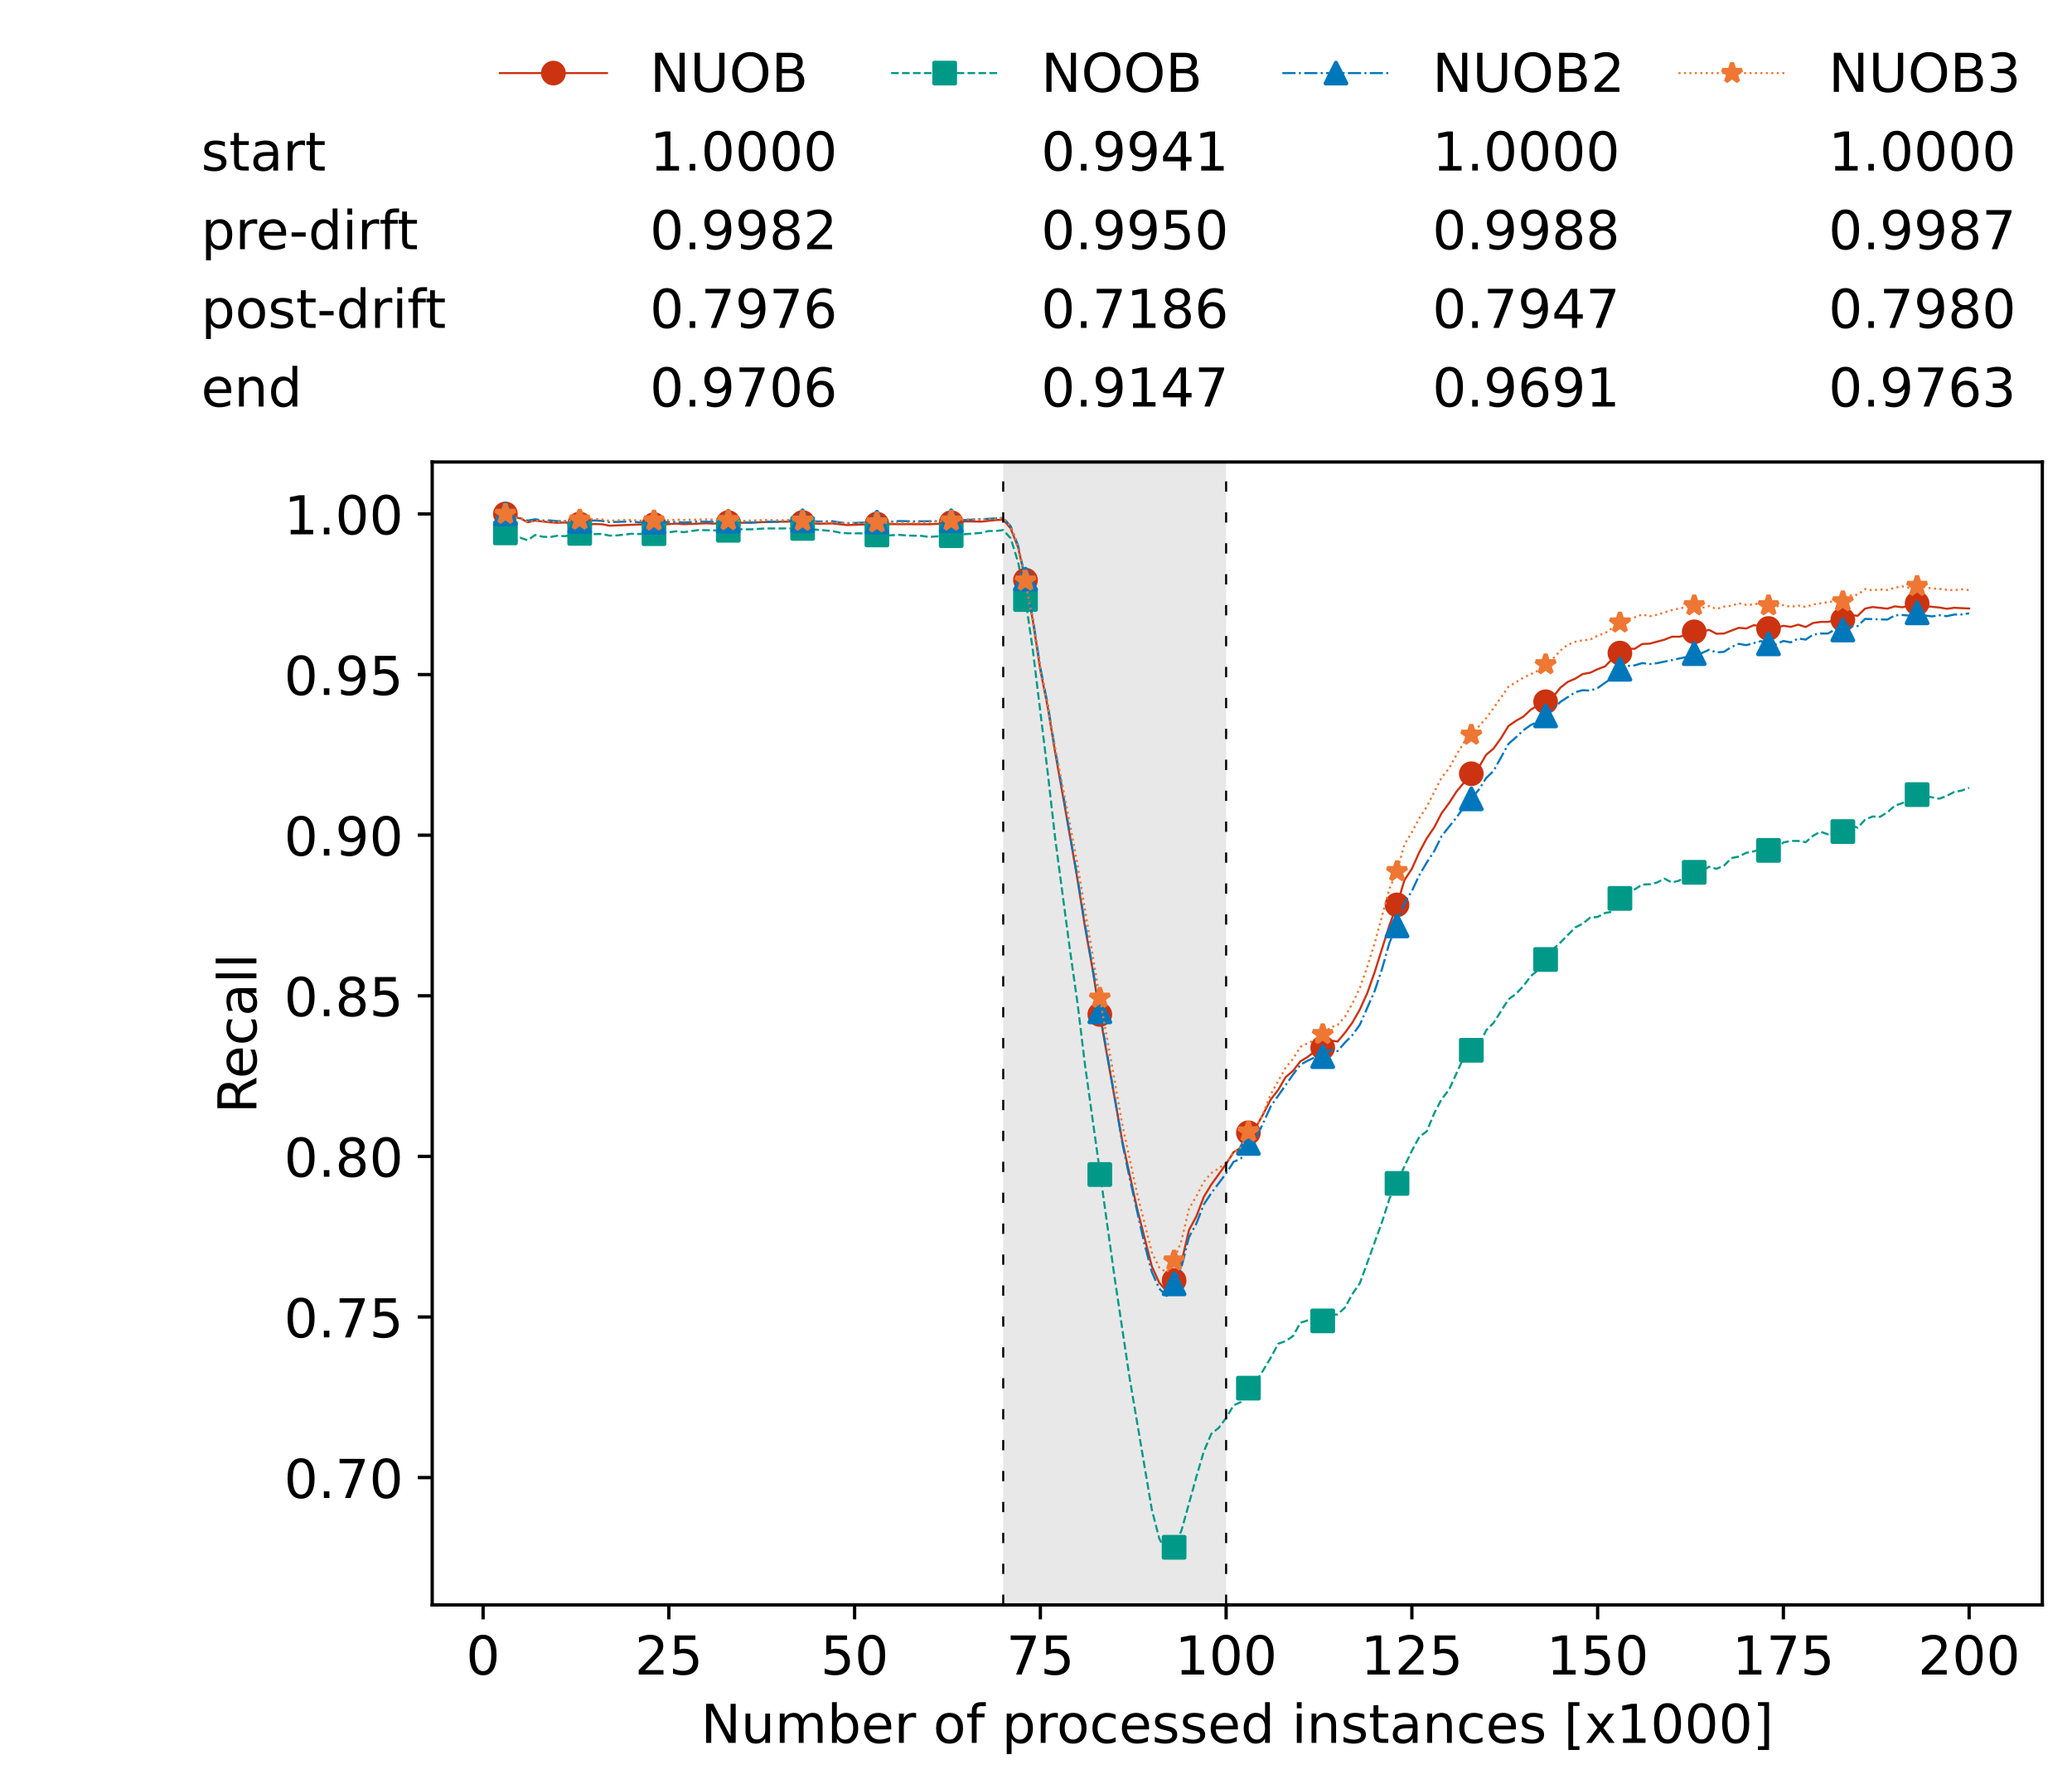 <?xml version="1.0" encoding="utf-8" standalone="no"?>
<!DOCTYPE svg PUBLIC "-//W3C//DTD SVG 1.1//EN"
  "http://www.w3.org/Graphics/SVG/1.1/DTD/svg11.dtd">
<!-- Created with matplotlib (https://matplotlib.org/) -->
<svg height="432.615pt" version="1.1" viewBox="0 0 502.65 432.615" width="502.65pt" xmlns="http://www.w3.org/2000/svg" xmlns:xlink="http://www.w3.org/1999/xlink">
 <defs>
  <style type="text/css">*{stroke-linecap:butt;stroke-linejoin:round;}</style>
 </defs>
 <g id="figure_1">
  <g id="patch_1">
   <path d="M 0 432.615 
L 502.65 432.615 
L 502.65 0 
L 0 0 
z
" style="fill:#ffffff;"/>
  </g>
  <g id="axes_1">
   <g id="patch_2">
    <path d="M 104.85 389.252 
L 495.45 389.252 
L 495.45 112.052 
L 104.85 112.052 
z
" style="fill:#ffffff;"/>
   </g>
   <g id="patch_3">
    <path clip-path="url(#pfcbf415e6b)" d="M 297.446 389.252 
L 297.446 112.052 
L 243.372 112.052 
L 243.372 389.252 
z
" style="fill:#d3d3d3;opacity:0.5;"/>
   </g>
   <g id="matplotlib.axis_1">
    <g id="xtick_1">
     <g id="line2d_1">
      <defs>
       <path d="M 0 0 
L 0 3.5 
" id="m10f2a2e8b4" style="stroke:#000000;stroke-width:0.8;"/>
      </defs>
      <g>
       <use style="stroke:#000000;stroke-width:0.8;" x="117.197" xlink:href="#m10f2a2e8b4" y="389.252"/>
      </g>
     </g>
     <g id="text_1">
      <!-- 0 -->
      <g transform="translate(113.061 406.13)scale(0.13 -0.13)">
       <defs>
        <path d="M 31.781 66.406 
Q 24.172 66.406 20.328 58.906 
Q 16.5 51.422 16.5 36.375 
Q 16.5 21.391 20.328 13.891 
Q 24.172 6.391 31.781 6.391 
Q 39.453 6.391 43.281 13.891 
Q 47.125 21.391 47.125 36.375 
Q 47.125 51.422 43.281 58.906 
Q 39.453 66.406 31.781 66.406 
z
M 31.781 74.219 
Q 44.047 74.219 50.516 64.516 
Q 56.984 54.828 56.984 36.375 
Q 56.984 17.969 50.516 8.266 
Q 44.047 -1.422 31.781 -1.422 
Q 19.531 -1.422 13.062 8.266 
Q 6.594 17.969 6.594 36.375 
Q 6.594 54.828 13.062 64.516 
Q 19.531 74.219 31.781 74.219 
z
" id="DejaVuSans-48"/>
       </defs>
       <use xlink:href="#DejaVuSans-48"/>
      </g>
     </g>
    </g>
    <g id="xtick_2">
     <g id="line2d_2">
      <g>
       <use style="stroke:#000000;stroke-width:0.8;" x="162.259" xlink:href="#m10f2a2e8b4" y="389.252"/>
      </g>
     </g>
     <g id="text_2">
      <!-- 25 -->
      <g transform="translate(153.988 406.13)scale(0.13 -0.13)">
       <defs>
        <path d="M 19.188 8.297 
L 53.609 8.297 
L 53.609 0 
L 7.328 0 
L 7.328 8.297 
Q 12.938 14.109 22.625 23.891 
Q 32.328 33.688 34.812 36.531 
Q 39.547 41.844 41.422 45.531 
Q 43.312 49.219 43.312 52.781 
Q 43.312 58.594 39.234 62.25 
Q 35.156 65.922 28.609 65.922 
Q 23.969 65.922 18.812 64.312 
Q 13.672 62.703 7.812 59.422 
L 7.812 69.391 
Q 13.766 71.781 18.938 73 
Q 24.125 74.219 28.422 74.219 
Q 39.75 74.219 46.484 68.547 
Q 53.219 62.891 53.219 53.422 
Q 53.219 48.922 51.531 44.891 
Q 49.859 40.875 45.406 35.406 
Q 44.188 33.984 37.641 27.219 
Q 31.109 20.453 19.188 8.297 
z
" id="DejaVuSans-50"/>
        <path d="M 10.797 72.906 
L 49.516 72.906 
L 49.516 64.594 
L 19.828 64.594 
L 19.828 46.734 
Q 21.969 47.469 24.109 47.828 
Q 26.266 48.188 28.422 48.188 
Q 40.625 48.188 47.75 41.5 
Q 54.891 34.812 54.891 23.391 
Q 54.891 11.625 47.562 5.094 
Q 40.234 -1.422 26.906 -1.422 
Q 22.312 -1.422 17.547 -0.641 
Q 12.797 0.141 7.719 1.703 
L 7.719 11.625 
Q 12.109 9.234 16.797 8.062 
Q 21.484 6.891 26.703 6.891 
Q 35.156 6.891 40.078 11.328 
Q 45.016 15.766 45.016 23.391 
Q 45.016 31 40.078 35.438 
Q 35.156 39.891 26.703 39.891 
Q 22.75 39.891 18.812 39.016 
Q 14.891 38.141 10.797 36.281 
z
" id="DejaVuSans-53"/>
       </defs>
       <use xlink:href="#DejaVuSans-50"/>
       <use x="63.623" xlink:href="#DejaVuSans-53"/>
      </g>
     </g>
    </g>
    <g id="xtick_3">
     <g id="line2d_3">
      <g>
       <use style="stroke:#000000;stroke-width:0.8;" x="207.322" xlink:href="#m10f2a2e8b4" y="389.252"/>
      </g>
     </g>
     <g id="text_3">
      <!-- 50 -->
      <g transform="translate(199.05 406.13)scale(0.13 -0.13)">
       <use xlink:href="#DejaVuSans-53"/>
       <use x="63.623" xlink:href="#DejaVuSans-48"/>
      </g>
     </g>
    </g>
    <g id="xtick_4">
     <g id="line2d_4">
      <g>
       <use style="stroke:#000000;stroke-width:0.8;" x="252.384" xlink:href="#m10f2a2e8b4" y="389.252"/>
      </g>
     </g>
     <g id="text_4">
      <!-- 75 -->
      <g transform="translate(244.113 406.13)scale(0.13 -0.13)">
       <defs>
        <path d="M 8.203 72.906 
L 55.078 72.906 
L 55.078 68.703 
L 28.609 0 
L 18.312 0 
L 43.219 64.594 
L 8.203 64.594 
z
" id="DejaVuSans-55"/>
       </defs>
       <use xlink:href="#DejaVuSans-55"/>
       <use x="63.623" xlink:href="#DejaVuSans-53"/>
      </g>
     </g>
    </g>
    <g id="xtick_5">
     <g id="line2d_5">
      <g>
       <use style="stroke:#000000;stroke-width:0.8;" x="297.446" xlink:href="#m10f2a2e8b4" y="389.252"/>
      </g>
     </g>
     <g id="text_5">
      <!-- 100 -->
      <g transform="translate(285.039 406.13)scale(0.13 -0.13)">
       <defs>
        <path d="M 12.406 8.297 
L 28.516 8.297 
L 28.516 63.922 
L 10.984 60.406 
L 10.984 69.391 
L 28.422 72.906 
L 38.281 72.906 
L 38.281 8.297 
L 54.391 8.297 
L 54.391 0 
L 12.406 0 
z
" id="DejaVuSans-49"/>
       </defs>
       <use xlink:href="#DejaVuSans-49"/>
       <use x="63.623" xlink:href="#DejaVuSans-48"/>
       <use x="127.246" xlink:href="#DejaVuSans-48"/>
      </g>
     </g>
    </g>
    <g id="xtick_6">
     <g id="line2d_6">
      <g>
       <use style="stroke:#000000;stroke-width:0.8;" x="342.509" xlink:href="#m10f2a2e8b4" y="389.252"/>
      </g>
     </g>
     <g id="text_6">
      <!-- 125 -->
      <g transform="translate(330.102 406.13)scale(0.13 -0.13)">
       <use xlink:href="#DejaVuSans-49"/>
       <use x="63.623" xlink:href="#DejaVuSans-50"/>
       <use x="127.246" xlink:href="#DejaVuSans-53"/>
      </g>
     </g>
    </g>
    <g id="xtick_7">
     <g id="line2d_7">
      <g>
       <use style="stroke:#000000;stroke-width:0.8;" x="387.571" xlink:href="#m10f2a2e8b4" y="389.252"/>
      </g>
     </g>
     <g id="text_7">
      <!-- 150 -->
      <g transform="translate(375.164 406.13)scale(0.13 -0.13)">
       <use xlink:href="#DejaVuSans-49"/>
       <use x="63.623" xlink:href="#DejaVuSans-53"/>
       <use x="127.246" xlink:href="#DejaVuSans-48"/>
      </g>
     </g>
    </g>
    <g id="xtick_8">
     <g id="line2d_8">
      <g>
       <use style="stroke:#000000;stroke-width:0.8;" x="432.633" xlink:href="#m10f2a2e8b4" y="389.252"/>
      </g>
     </g>
     <g id="text_8">
      <!-- 175 -->
      <g transform="translate(420.226 406.13)scale(0.13 -0.13)">
       <use xlink:href="#DejaVuSans-49"/>
       <use x="63.623" xlink:href="#DejaVuSans-55"/>
       <use x="127.246" xlink:href="#DejaVuSans-53"/>
      </g>
     </g>
    </g>
    <g id="xtick_9">
     <g id="line2d_9">
      <g>
       <use style="stroke:#000000;stroke-width:0.8;" x="477.695" xlink:href="#m10f2a2e8b4" y="389.252"/>
      </g>
     </g>
     <g id="text_9">
      <!-- 200 -->
      <g transform="translate(465.289 406.13)scale(0.13 -0.13)">
       <use xlink:href="#DejaVuSans-50"/>
       <use x="63.623" xlink:href="#DejaVuSans-48"/>
       <use x="127.246" xlink:href="#DejaVuSans-48"/>
      </g>
     </g>
    </g>
    <g id="text_10">
     <!-- Number of processed instances [x1000] -->
     <g transform="translate(170.025 422.711)scale(0.13 -0.13)">
      <defs>
       <path d="M 9.812 72.906 
L 23.094 72.906 
L 55.422 11.922 
L 55.422 72.906 
L 64.984 72.906 
L 64.984 0 
L 51.703 0 
L 19.391 60.984 
L 19.391 0 
L 9.812 0 
z
" id="DejaVuSans-78"/>
       <path d="M 8.5 21.578 
L 8.5 54.688 
L 17.484 54.688 
L 17.484 21.922 
Q 17.484 14.156 20.5 10.266 
Q 23.531 6.391 29.594 6.391 
Q 36.859 6.391 41.078 11.031 
Q 45.312 15.672 45.312 23.688 
L 45.312 54.688 
L 54.297 54.688 
L 54.297 0 
L 45.312 0 
L 45.312 8.406 
Q 42.047 3.422 37.719 1 
Q 33.406 -1.422 27.688 -1.422 
Q 18.266 -1.422 13.375 4.438 
Q 8.5 10.297 8.5 21.578 
z
M 31.109 56 
z
" id="DejaVuSans-117"/>
       <path d="M 52 44.188 
Q 55.375 50.25 60.062 53.125 
Q 64.75 56 71.094 56 
Q 79.641 56 84.281 50.016 
Q 88.922 44.047 88.922 33.016 
L 88.922 0 
L 79.891 0 
L 79.891 32.719 
Q 79.891 40.578 77.094 44.375 
Q 74.312 48.188 68.609 48.188 
Q 61.625 48.188 57.562 43.547 
Q 53.516 38.922 53.516 30.906 
L 53.516 0 
L 44.484 0 
L 44.484 32.719 
Q 44.484 40.625 41.703 44.406 
Q 38.922 48.188 33.109 48.188 
Q 26.219 48.188 22.156 43.531 
Q 18.109 38.875 18.109 30.906 
L 18.109 0 
L 9.078 0 
L 9.078 54.688 
L 18.109 54.688 
L 18.109 46.188 
Q 21.188 51.219 25.484 53.609 
Q 29.781 56 35.688 56 
Q 41.656 56 45.828 52.969 
Q 50 49.953 52 44.188 
z
" id="DejaVuSans-109"/>
       <path d="M 48.688 27.297 
Q 48.688 37.203 44.609 42.844 
Q 40.531 48.484 33.406 48.484 
Q 26.266 48.484 22.188 42.844 
Q 18.109 37.203 18.109 27.297 
Q 18.109 17.391 22.188 11.75 
Q 26.266 6.109 33.406 6.109 
Q 40.531 6.109 44.609 11.75 
Q 48.688 17.391 48.688 27.297 
z
M 18.109 46.391 
Q 20.953 51.266 25.266 53.625 
Q 29.594 56 35.594 56 
Q 45.562 56 51.781 48.094 
Q 58.016 40.188 58.016 27.297 
Q 58.016 14.406 51.781 6.484 
Q 45.562 -1.422 35.594 -1.422 
Q 29.594 -1.422 25.266 0.953 
Q 20.953 3.328 18.109 8.203 
L 18.109 0 
L 9.078 0 
L 9.078 75.984 
L 18.109 75.984 
z
" id="DejaVuSans-98"/>
       <path d="M 56.203 29.594 
L 56.203 25.203 
L 14.891 25.203 
Q 15.484 15.922 20.484 11.062 
Q 25.484 6.203 34.422 6.203 
Q 39.594 6.203 44.453 7.469 
Q 49.312 8.734 54.109 11.281 
L 54.109 2.781 
Q 49.266 0.734 44.188 -0.344 
Q 39.109 -1.422 33.891 -1.422 
Q 20.797 -1.422 13.156 6.188 
Q 5.516 13.812 5.516 26.812 
Q 5.516 40.234 12.766 48.109 
Q 20.016 56 32.328 56 
Q 43.359 56 49.781 48.891 
Q 56.203 41.797 56.203 29.594 
z
M 47.219 32.234 
Q 47.125 39.594 43.094 43.984 
Q 39.062 48.391 32.422 48.391 
Q 24.906 48.391 20.391 44.141 
Q 15.875 39.891 15.188 32.172 
z
" id="DejaVuSans-101"/>
       <path d="M 41.109 46.297 
Q 39.594 47.172 37.812 47.578 
Q 36.031 48 33.891 48 
Q 26.266 48 22.188 43.047 
Q 18.109 38.094 18.109 28.812 
L 18.109 0 
L 9.078 0 
L 9.078 54.688 
L 18.109 54.688 
L 18.109 46.188 
Q 20.953 51.172 25.484 53.578 
Q 30.031 56 36.531 56 
Q 37.453 56 38.578 55.875 
Q 39.703 55.766 41.062 55.516 
z
" id="DejaVuSans-114"/>
       <path id="DejaVuSans-32"/>
       <path d="M 30.609 48.391 
Q 23.391 48.391 19.188 42.75 
Q 14.984 37.109 14.984 27.297 
Q 14.984 17.484 19.156 11.844 
Q 23.344 6.203 30.609 6.203 
Q 37.797 6.203 41.984 11.859 
Q 46.188 17.531 46.188 27.297 
Q 46.188 37.016 41.984 42.703 
Q 37.797 48.391 30.609 48.391 
z
M 30.609 56 
Q 42.328 56 49.016 48.375 
Q 55.719 40.766 55.719 27.297 
Q 55.719 13.875 49.016 6.219 
Q 42.328 -1.422 30.609 -1.422 
Q 18.844 -1.422 12.172 6.219 
Q 5.516 13.875 5.516 27.297 
Q 5.516 40.766 12.172 48.375 
Q 18.844 56 30.609 56 
z
" id="DejaVuSans-111"/>
       <path d="M 37.109 75.984 
L 37.109 68.5 
L 28.516 68.5 
Q 23.688 68.5 21.797 66.547 
Q 19.922 64.594 19.922 59.516 
L 19.922 54.688 
L 34.719 54.688 
L 34.719 47.703 
L 19.922 47.703 
L 19.922 0 
L 10.891 0 
L 10.891 47.703 
L 2.297 47.703 
L 2.297 54.688 
L 10.891 54.688 
L 10.891 58.5 
Q 10.891 67.625 15.141 71.797 
Q 19.391 75.984 28.609 75.984 
z
" id="DejaVuSans-102"/>
       <path d="M 18.109 8.203 
L 18.109 -20.797 
L 9.078 -20.797 
L 9.078 54.688 
L 18.109 54.688 
L 18.109 46.391 
Q 20.953 51.266 25.266 53.625 
Q 29.594 56 35.594 56 
Q 45.562 56 51.781 48.094 
Q 58.016 40.188 58.016 27.297 
Q 58.016 14.406 51.781 6.484 
Q 45.562 -1.422 35.594 -1.422 
Q 29.594 -1.422 25.266 0.953 
Q 20.953 3.328 18.109 8.203 
z
M 48.688 27.297 
Q 48.688 37.203 44.609 42.844 
Q 40.531 48.484 33.406 48.484 
Q 26.266 48.484 22.188 42.844 
Q 18.109 37.203 18.109 27.297 
Q 18.109 17.391 22.188 11.75 
Q 26.266 6.109 33.406 6.109 
Q 40.531 6.109 44.609 11.75 
Q 48.688 17.391 48.688 27.297 
z
" id="DejaVuSans-112"/>
       <path d="M 48.781 52.594 
L 48.781 44.188 
Q 44.969 46.297 41.141 47.344 
Q 37.312 48.391 33.406 48.391 
Q 24.656 48.391 19.812 42.844 
Q 14.984 37.312 14.984 27.297 
Q 14.984 17.281 19.812 11.734 
Q 24.656 6.203 33.406 6.203 
Q 37.312 6.203 41.141 7.25 
Q 44.969 8.297 48.781 10.406 
L 48.781 2.094 
Q 45.016 0.344 40.984 -0.531 
Q 36.969 -1.422 32.422 -1.422 
Q 20.062 -1.422 12.781 6.344 
Q 5.516 14.109 5.516 27.297 
Q 5.516 40.672 12.859 48.328 
Q 20.219 56 33.016 56 
Q 37.156 56 41.109 55.141 
Q 45.062 54.297 48.781 52.594 
z
" id="DejaVuSans-99"/>
       <path d="M 44.281 53.078 
L 44.281 44.578 
Q 40.484 46.531 36.375 47.5 
Q 32.281 48.484 27.875 48.484 
Q 21.188 48.484 17.844 46.438 
Q 14.5 44.391 14.5 40.281 
Q 14.5 37.156 16.891 35.375 
Q 19.281 33.594 26.516 31.984 
L 29.594 31.297 
Q 39.156 29.25 43.188 25.516 
Q 47.219 21.781 47.219 15.094 
Q 47.219 7.469 41.188 3.016 
Q 35.156 -1.422 24.609 -1.422 
Q 20.219 -1.422 15.453 -0.562 
Q 10.688 0.297 5.422 2 
L 5.422 11.281 
Q 10.406 8.688 15.234 7.391 
Q 20.062 6.109 24.812 6.109 
Q 31.156 6.109 34.562 8.281 
Q 37.984 10.453 37.984 14.406 
Q 37.984 18.062 35.516 20.016 
Q 33.062 21.969 24.703 23.781 
L 21.578 24.516 
Q 13.234 26.266 9.516 29.906 
Q 5.812 33.547 5.812 39.891 
Q 5.812 47.609 11.281 51.797 
Q 16.75 56 26.812 56 
Q 31.781 56 36.172 55.266 
Q 40.578 54.547 44.281 53.078 
z
" id="DejaVuSans-115"/>
       <path d="M 45.406 46.391 
L 45.406 75.984 
L 54.391 75.984 
L 54.391 0 
L 45.406 0 
L 45.406 8.203 
Q 42.578 3.328 38.25 0.953 
Q 33.938 -1.422 27.875 -1.422 
Q 17.969 -1.422 11.734 6.484 
Q 5.516 14.406 5.516 27.297 
Q 5.516 40.188 11.734 48.094 
Q 17.969 56 27.875 56 
Q 33.938 56 38.25 53.625 
Q 42.578 51.266 45.406 46.391 
z
M 14.797 27.297 
Q 14.797 17.391 18.875 11.75 
Q 22.953 6.109 30.078 6.109 
Q 37.203 6.109 41.297 11.75 
Q 45.406 17.391 45.406 27.297 
Q 45.406 37.203 41.297 42.844 
Q 37.203 48.484 30.078 48.484 
Q 22.953 48.484 18.875 42.844 
Q 14.797 37.203 14.797 27.297 
z
" id="DejaVuSans-100"/>
       <path d="M 9.422 54.688 
L 18.406 54.688 
L 18.406 0 
L 9.422 0 
z
M 9.422 75.984 
L 18.406 75.984 
L 18.406 64.594 
L 9.422 64.594 
z
" id="DejaVuSans-105"/>
       <path d="M 54.891 33.016 
L 54.891 0 
L 45.906 0 
L 45.906 32.719 
Q 45.906 40.484 42.875 44.328 
Q 39.844 48.188 33.797 48.188 
Q 26.516 48.188 22.312 43.547 
Q 18.109 38.922 18.109 30.906 
L 18.109 0 
L 9.078 0 
L 9.078 54.688 
L 18.109 54.688 
L 18.109 46.188 
Q 21.344 51.125 25.703 53.562 
Q 30.078 56 35.797 56 
Q 45.219 56 50.047 50.172 
Q 54.891 44.344 54.891 33.016 
z
" id="DejaVuSans-110"/>
       <path d="M 18.312 70.219 
L 18.312 54.688 
L 36.812 54.688 
L 36.812 47.703 
L 18.312 47.703 
L 18.312 18.016 
Q 18.312 11.328 20.141 9.422 
Q 21.969 7.516 27.594 7.516 
L 36.812 7.516 
L 36.812 0 
L 27.594 0 
Q 17.188 0 13.234 3.875 
Q 9.281 7.766 9.281 18.016 
L 9.281 47.703 
L 2.688 47.703 
L 2.688 54.688 
L 9.281 54.688 
L 9.281 70.219 
z
" id="DejaVuSans-116"/>
       <path d="M 34.281 27.484 
Q 23.391 27.484 19.188 25 
Q 14.984 22.516 14.984 16.5 
Q 14.984 11.719 18.141 8.906 
Q 21.297 6.109 26.703 6.109 
Q 34.188 6.109 38.703 11.406 
Q 43.219 16.703 43.219 25.484 
L 43.219 27.484 
z
M 52.203 31.203 
L 52.203 0 
L 43.219 0 
L 43.219 8.297 
Q 40.141 3.328 35.547 0.953 
Q 30.953 -1.422 24.312 -1.422 
Q 15.922 -1.422 10.953 3.297 
Q 6 8.016 6 15.922 
Q 6 25.141 12.172 29.828 
Q 18.359 34.516 30.609 34.516 
L 43.219 34.516 
L 43.219 35.406 
Q 43.219 41.609 39.141 45 
Q 35.062 48.391 27.688 48.391 
Q 23 48.391 18.547 47.266 
Q 14.109 46.141 10.016 43.891 
L 10.016 52.203 
Q 14.938 54.109 19.578 55.047 
Q 24.219 56 28.609 56 
Q 40.484 56 46.344 49.844 
Q 52.203 43.703 52.203 31.203 
z
" id="DejaVuSans-97"/>
       <path d="M 8.594 75.984 
L 29.297 75.984 
L 29.297 69 
L 17.578 69 
L 17.578 -6.203 
L 29.297 -6.203 
L 29.297 -13.188 
L 8.594 -13.188 
z
" id="DejaVuSans-91"/>
       <path d="M 54.891 54.688 
L 35.109 28.078 
L 55.906 0 
L 45.312 0 
L 29.391 21.484 
L 13.484 0 
L 2.875 0 
L 24.125 28.609 
L 4.688 54.688 
L 15.281 54.688 
L 29.781 35.203 
L 44.281 54.688 
z
" id="DejaVuSans-120"/>
       <path d="M 30.422 75.984 
L 30.422 -13.188 
L 9.719 -13.188 
L 9.719 -6.203 
L 21.391 -6.203 
L 21.391 69 
L 9.719 69 
L 9.719 75.984 
z
" id="DejaVuSans-93"/>
      </defs>
      <use xlink:href="#DejaVuSans-78"/>
      <use x="74.805" xlink:href="#DejaVuSans-117"/>
      <use x="138.184" xlink:href="#DejaVuSans-109"/>
      <use x="235.596" xlink:href="#DejaVuSans-98"/>
      <use x="299.072" xlink:href="#DejaVuSans-101"/>
      <use x="360.596" xlink:href="#DejaVuSans-114"/>
      <use x="401.709" xlink:href="#DejaVuSans-32"/>
      <use x="433.496" xlink:href="#DejaVuSans-111"/>
      <use x="494.678" xlink:href="#DejaVuSans-102"/>
      <use x="529.883" xlink:href="#DejaVuSans-32"/>
      <use x="561.67" xlink:href="#DejaVuSans-112"/>
      <use x="625.146" xlink:href="#DejaVuSans-114"/>
      <use x="664.01" xlink:href="#DejaVuSans-111"/>
      <use x="725.191" xlink:href="#DejaVuSans-99"/>
      <use x="780.172" xlink:href="#DejaVuSans-101"/>
      <use x="841.695" xlink:href="#DejaVuSans-115"/>
      <use x="893.795" xlink:href="#DejaVuSans-115"/>
      <use x="945.895" xlink:href="#DejaVuSans-101"/>
      <use x="1007.418" xlink:href="#DejaVuSans-100"/>
      <use x="1070.895" xlink:href="#DejaVuSans-32"/>
      <use x="1102.682" xlink:href="#DejaVuSans-105"/>
      <use x="1130.465" xlink:href="#DejaVuSans-110"/>
      <use x="1193.844" xlink:href="#DejaVuSans-115"/>
      <use x="1245.943" xlink:href="#DejaVuSans-116"/>
      <use x="1285.152" xlink:href="#DejaVuSans-97"/>
      <use x="1346.432" xlink:href="#DejaVuSans-110"/>
      <use x="1409.811" xlink:href="#DejaVuSans-99"/>
      <use x="1464.791" xlink:href="#DejaVuSans-101"/>
      <use x="1526.314" xlink:href="#DejaVuSans-115"/>
      <use x="1578.414" xlink:href="#DejaVuSans-32"/>
      <use x="1610.201" xlink:href="#DejaVuSans-91"/>
      <use x="1649.215" xlink:href="#DejaVuSans-120"/>
      <use x="1708.395" xlink:href="#DejaVuSans-49"/>
      <use x="1772.018" xlink:href="#DejaVuSans-48"/>
      <use x="1835.641" xlink:href="#DejaVuSans-48"/>
      <use x="1899.264" xlink:href="#DejaVuSans-48"/>
      <use x="1962.887" xlink:href="#DejaVuSans-93"/>
     </g>
    </g>
   </g>
   <g id="matplotlib.axis_2">
    <g id="ytick_1">
     <g id="line2d_10">
      <defs>
       <path d="M 0 0 
L -3.5 0 
" id="m2d88e1ff73" style="stroke:#000000;stroke-width:0.8;"/>
      </defs>
      <g>
       <use style="stroke:#000000;stroke-width:0.8;" x="104.85" xlink:href="#m2d88e1ff73" y="358.371"/>
      </g>
     </g>
     <g id="text_11">
      <!-- 0.70 -->
      <g transform="translate(68.905 363.31)scale(0.13 -0.13)">
       <defs>
        <path d="M 10.688 12.406 
L 21 12.406 
L 21 0 
L 10.688 0 
z
" id="DejaVuSans-46"/>
       </defs>
       <use xlink:href="#DejaVuSans-48"/>
       <use x="63.623" xlink:href="#DejaVuSans-46"/>
       <use x="95.41" xlink:href="#DejaVuSans-55"/>
       <use x="159.033" xlink:href="#DejaVuSans-48"/>
      </g>
     </g>
    </g>
    <g id="ytick_2">
     <g id="line2d_11">
      <g>
       <use style="stroke:#000000;stroke-width:0.8;" x="104.85" xlink:href="#m2d88e1ff73" y="319.418"/>
      </g>
     </g>
     <g id="text_12">
      <!-- 0.75 -->
      <g transform="translate(68.905 324.357)scale(0.13 -0.13)">
       <use xlink:href="#DejaVuSans-48"/>
       <use x="63.623" xlink:href="#DejaVuSans-46"/>
       <use x="95.41" xlink:href="#DejaVuSans-55"/>
       <use x="159.033" xlink:href="#DejaVuSans-53"/>
      </g>
     </g>
    </g>
    <g id="ytick_3">
     <g id="line2d_12">
      <g>
       <use style="stroke:#000000;stroke-width:0.8;" x="104.85" xlink:href="#m2d88e1ff73" y="280.464"/>
      </g>
     </g>
     <g id="text_13">
      <!-- 0.80 -->
      <g transform="translate(68.905 285.403)scale(0.13 -0.13)">
       <defs>
        <path d="M 31.781 34.625 
Q 24.75 34.625 20.719 30.859 
Q 16.703 27.094 16.703 20.516 
Q 16.703 13.922 20.719 10.156 
Q 24.75 6.391 31.781 6.391 
Q 38.812 6.391 42.859 10.172 
Q 46.922 13.969 46.922 20.516 
Q 46.922 27.094 42.891 30.859 
Q 38.875 34.625 31.781 34.625 
z
M 21.922 38.812 
Q 15.578 40.375 12.031 44.719 
Q 8.5 49.078 8.5 55.328 
Q 8.5 64.062 14.719 69.141 
Q 20.953 74.219 31.781 74.219 
Q 42.672 74.219 48.875 69.141 
Q 55.078 64.062 55.078 55.328 
Q 55.078 49.078 51.531 44.719 
Q 48 40.375 41.703 38.812 
Q 48.828 37.156 52.797 32.312 
Q 56.781 27.484 56.781 20.516 
Q 56.781 9.906 50.312 4.234 
Q 43.844 -1.422 31.781 -1.422 
Q 19.734 -1.422 13.25 4.234 
Q 6.781 9.906 6.781 20.516 
Q 6.781 27.484 10.781 32.312 
Q 14.797 37.156 21.922 38.812 
z
M 18.312 54.391 
Q 18.312 48.734 21.844 45.562 
Q 25.391 42.391 31.781 42.391 
Q 38.141 42.391 41.719 45.562 
Q 45.312 48.734 45.312 54.391 
Q 45.312 60.062 41.719 63.234 
Q 38.141 66.406 31.781 66.406 
Q 25.391 66.406 21.844 63.234 
Q 18.312 60.062 18.312 54.391 
z
" id="DejaVuSans-56"/>
       </defs>
       <use xlink:href="#DejaVuSans-48"/>
       <use x="63.623" xlink:href="#DejaVuSans-46"/>
       <use x="95.41" xlink:href="#DejaVuSans-56"/>
       <use x="159.033" xlink:href="#DejaVuSans-48"/>
      </g>
     </g>
    </g>
    <g id="ytick_4">
     <g id="line2d_13">
      <g>
       <use style="stroke:#000000;stroke-width:0.8;" x="104.85" xlink:href="#m2d88e1ff73" y="241.511"/>
      </g>
     </g>
     <g id="text_14">
      <!-- 0.85 -->
      <g transform="translate(68.905 246.45)scale(0.13 -0.13)">
       <use xlink:href="#DejaVuSans-48"/>
       <use x="63.623" xlink:href="#DejaVuSans-46"/>
       <use x="95.41" xlink:href="#DejaVuSans-56"/>
       <use x="159.033" xlink:href="#DejaVuSans-53"/>
      </g>
     </g>
    </g>
    <g id="ytick_5">
     <g id="line2d_14">
      <g>
       <use style="stroke:#000000;stroke-width:0.8;" x="104.85" xlink:href="#m2d88e1ff73" y="202.558"/>
      </g>
     </g>
     <g id="text_15">
      <!-- 0.90 -->
      <g transform="translate(68.905 207.497)scale(0.13 -0.13)">
       <defs>
        <path d="M 10.984 1.516 
L 10.984 10.5 
Q 14.703 8.734 18.5 7.812 
Q 22.312 6.891 25.984 6.891 
Q 35.75 6.891 40.891 13.453 
Q 46.047 20.016 46.781 33.406 
Q 43.953 29.203 39.594 26.953 
Q 35.25 24.703 29.984 24.703 
Q 19.047 24.703 12.672 31.312 
Q 6.297 37.938 6.297 49.422 
Q 6.297 60.641 12.938 67.422 
Q 19.578 74.219 30.609 74.219 
Q 43.266 74.219 49.922 64.516 
Q 56.594 54.828 56.594 36.375 
Q 56.594 19.141 48.406 8.859 
Q 40.234 -1.422 26.422 -1.422 
Q 22.703 -1.422 18.891 -0.688 
Q 15.094 0.047 10.984 1.516 
z
M 30.609 32.422 
Q 37.25 32.422 41.125 36.953 
Q 45.016 41.5 45.016 49.422 
Q 45.016 57.281 41.125 61.844 
Q 37.25 66.406 30.609 66.406 
Q 23.969 66.406 20.094 61.844 
Q 16.219 57.281 16.219 49.422 
Q 16.219 41.5 20.094 36.953 
Q 23.969 32.422 30.609 32.422 
z
" id="DejaVuSans-57"/>
       </defs>
       <use xlink:href="#DejaVuSans-48"/>
       <use x="63.623" xlink:href="#DejaVuSans-46"/>
       <use x="95.41" xlink:href="#DejaVuSans-57"/>
       <use x="159.033" xlink:href="#DejaVuSans-48"/>
      </g>
     </g>
    </g>
    <g id="ytick_6">
     <g id="line2d_15">
      <g>
       <use style="stroke:#000000;stroke-width:0.8;" x="104.85" xlink:href="#m2d88e1ff73" y="163.605"/>
      </g>
     </g>
     <g id="text_16">
      <!-- 0.95 -->
      <g transform="translate(68.905 168.544)scale(0.13 -0.13)">
       <use xlink:href="#DejaVuSans-48"/>
       <use x="63.623" xlink:href="#DejaVuSans-46"/>
       <use x="95.41" xlink:href="#DejaVuSans-57"/>
       <use x="159.033" xlink:href="#DejaVuSans-53"/>
      </g>
     </g>
    </g>
    <g id="ytick_7">
     <g id="line2d_16">
      <g>
       <use style="stroke:#000000;stroke-width:0.8;" x="104.85" xlink:href="#m2d88e1ff73" y="124.652"/>
      </g>
     </g>
     <g id="text_17">
      <!-- 1.00 -->
      <g transform="translate(68.905 129.591)scale(0.13 -0.13)">
       <use xlink:href="#DejaVuSans-49"/>
       <use x="63.623" xlink:href="#DejaVuSans-46"/>
       <use x="95.41" xlink:href="#DejaVuSans-48"/>
       <use x="159.033" xlink:href="#DejaVuSans-48"/>
      </g>
     </g>
    </g>
    <g id="text_18">
     <!-- Recall -->
     <g transform="translate(62.201 270.044)rotate(-90)scale(0.13 -0.13)">
      <defs>
       <path d="M 44.391 34.188 
Q 47.562 33.109 50.562 29.594 
Q 53.562 26.078 56.594 19.922 
L 66.609 0 
L 56 0 
L 46.688 18.703 
Q 43.062 26.031 39.672 28.422 
Q 36.281 30.812 30.422 30.812 
L 19.672 30.812 
L 19.672 0 
L 9.812 0 
L 9.812 72.906 
L 32.078 72.906 
Q 44.578 72.906 50.734 67.672 
Q 56.891 62.453 56.891 51.906 
Q 56.891 45.016 53.688 40.469 
Q 50.484 35.938 44.391 34.188 
z
M 19.672 64.797 
L 19.672 38.922 
L 32.078 38.922 
Q 39.203 38.922 42.844 42.219 
Q 46.484 45.516 46.484 51.906 
Q 46.484 58.297 42.844 61.547 
Q 39.203 64.797 32.078 64.797 
z
" id="DejaVuSans-82"/>
       <path d="M 9.422 75.984 
L 18.406 75.984 
L 18.406 0 
L 9.422 0 
z
" id="DejaVuSans-108"/>
      </defs>
      <use xlink:href="#DejaVuSans-82"/>
      <use x="64.982" xlink:href="#DejaVuSans-101"/>
      <use x="126.506" xlink:href="#DejaVuSans-99"/>
      <use x="181.486" xlink:href="#DejaVuSans-97"/>
      <use x="242.766" xlink:href="#DejaVuSans-108"/>
      <use x="270.549" xlink:href="#DejaVuSans-108"/>
     </g>
    </g>
   </g>
   <g id="line2d_17"/>
   <g id="line2d_18"/>
   <g id="line2d_19"/>
   <g id="line2d_20"/>
   <g id="line2d_21"/>
   <g id="line2d_22">
    <path clip-path="url(#pfcbf415e6b)" d="M 122.605 124.652 
L 124.407 125.455 
L 126.21 125.7 
L 128.012 126.668 
L 129.815 126.265 
L 133.419 126.68 
L 135.222 126.794 
L 137.024 126.733 
L 138.827 126.851 
L 140.629 127.098 
L 142.432 127.17 
L 144.234 127.101 
L 146.037 127.151 
L 147.839 127.491 
L 155.049 127.213 
L 160.457 127.236 
L 164.062 126.991 
L 165.864 127.144 
L 171.272 126.924 
L 173.074 126.998 
L 178.482 126.728 
L 180.284 126.794 
L 187.494 126.562 
L 192.902 126.485 
L 194.704 126.714 
L 196.507 126.794 
L 198.309 127.031 
L 201.914 126.956 
L 205.519 127.344 
L 212.729 127.106 
L 225.347 127.149 
L 228.952 126.997 
L 232.557 126.611 
L 234.359 126.446 
L 237.964 126.52 
L 241.569 126.134 
L 243.372 126.054 
L 245.174 128.14 
L 246.976 132.747 
L 248.779 140.706 
L 250.581 150.657 
L 252.384 162.514 
L 254.186 171.61 
L 255.989 182.556 
L 259.594 202.912 
L 261.396 213.375 
L 263.199 224.765 
L 265.001 234.802 
L 266.804 246.041 
L 272.211 276.485 
L 275.816 292.993 
L 279.421 307.125 
L 281.224 311.097 
L 283.026 313.177 
L 284.829 310.551 
L 286.631 306.027 
L 288.434 298.368 
L 290.236 294.988 
L 292.039 290.277 
L 293.841 287.31 
L 297.446 282.299 
L 299.249 279.436 
L 301.051 278.389 
L 302.854 274.734 
L 304.656 273.424 
L 306.459 270.189 
L 308.261 266.682 
L 310.064 264.361 
L 311.866 261.272 
L 313.669 259.715 
L 315.471 257.406 
L 317.274 256.313 
L 319.076 254.87 
L 320.879 254.115 
L 322.681 252.345 
L 324.484 252.607 
L 326.286 250.476 
L 328.089 247.997 
L 329.891 244.833 
L 331.694 240.855 
L 333.496 235.736 
L 337.101 224.286 
L 338.904 219.461 
L 340.706 213.458 
L 342.509 210.709 
L 344.311 206.692 
L 346.114 203.333 
L 347.916 200.678 
L 349.719 197.236 
L 351.521 194.785 
L 353.324 191.998 
L 356.928 187.658 
L 358.731 186.129 
L 360.533 183.059 
L 362.336 181.538 
L 364.138 179.02 
L 365.941 176.078 
L 367.743 174.826 
L 369.546 173.811 
L 371.348 172.122 
L 373.151 171.014 
L 374.953 170.197 
L 376.756 169.037 
L 378.558 166.76 
L 380.361 165.356 
L 382.163 164.586 
L 383.966 163.465 
L 385.768 163.156 
L 387.571 162.296 
L 389.373 161.614 
L 391.176 159.774 
L 392.978 158.391 
L 394.781 157.35 
L 396.583 157.347 
L 398.386 156.191 
L 400.188 156.1 
L 403.793 155.143 
L 405.596 154.419 
L 407.398 154.425 
L 409.201 153.945 
L 411.003 153.235 
L 412.806 153.265 
L 414.608 152.768 
L 416.411 153.704 
L 418.213 153.651 
L 421.818 152.259 
L 423.621 152.428 
L 425.423 151.641 
L 427.226 151.817 
L 429.028 152.428 
L 430.831 152.248 
L 432.633 151.778 
L 434.436 152.036 
L 436.238 151.497 
L 438.041 152.074 
L 439.843 151.093 
L 441.646 150.833 
L 443.448 150.833 
L 445.251 150.439 
L 447.053 150.302 
L 448.856 149.17 
L 450.658 149.344 
L 452.461 147.599 
L 454.263 147.226 
L 457.868 147.619 
L 459.671 147.059 
L 461.473 147.286 
L 463.276 146.898 
L 465.078 146.361 
L 466.881 146.992 
L 470.485 147.341 
L 472.288 147.65 
L 474.09 147.412 
L 477.695 147.579 
L 477.695 147.579 
" style="fill:none;stroke:#cc3311;stroke-linecap:square;stroke-width:0.5;"/>
    <defs>
     <path d="M 0 2.5 
C 0.663 2.5 1.299 2.237 1.768 1.768 
C 2.237 1.299 2.5 0.663 2.5 0 
C 2.5 -0.663 2.237 -1.299 1.768 -1.768 
C 1.299 -2.237 0.663 -2.5 0 -2.5 
C -0.663 -2.5 -1.299 -2.237 -1.768 -1.768 
C -2.237 -1.299 -2.5 -0.663 -2.5 0 
C -2.5 0.663 -2.237 1.299 -1.768 1.768 
C -1.299 2.237 -0.663 2.5 0 2.5 
z
" id="m709d912a49" style="stroke:#cc3311;"/>
    </defs>
    <g clip-path="url(#pfcbf415e6b)">
     <use style="fill:#cc3311;stroke:#cc3311;" x="122.605" xlink:href="#m709d912a49" y="124.652"/>
     <use style="fill:#cc3311;stroke:#cc3311;" x="140.629" xlink:href="#m709d912a49" y="127.098"/>
     <use style="fill:#cc3311;stroke:#cc3311;" x="158.654" xlink:href="#m709d912a49" y="127.24"/>
     <use style="fill:#cc3311;stroke:#cc3311;" x="176.679" xlink:href="#m709d912a49" y="126.745"/>
     <use style="fill:#cc3311;stroke:#cc3311;" x="194.704" xlink:href="#m709d912a49" y="126.714"/>
     <use style="fill:#cc3311;stroke:#cc3311;" x="212.729" xlink:href="#m709d912a49" y="127.106"/>
     <use style="fill:#cc3311;stroke:#cc3311;" x="230.754" xlink:href="#m709d912a49" y="126.768"/>
     <use style="fill:#cc3311;stroke:#cc3311;" x="248.779" xlink:href="#m709d912a49" y="140.706"/>
     <use style="fill:#cc3311;stroke:#cc3311;" x="266.804" xlink:href="#m709d912a49" y="246.041"/>
     <use style="fill:#cc3311;stroke:#cc3311;" x="284.829" xlink:href="#m709d912a49" y="310.551"/>
     <use style="fill:#cc3311;stroke:#cc3311;" x="302.854" xlink:href="#m709d912a49" y="274.734"/>
     <use style="fill:#cc3311;stroke:#cc3311;" x="320.879" xlink:href="#m709d912a49" y="254.115"/>
     <use style="fill:#cc3311;stroke:#cc3311;" x="338.904" xlink:href="#m709d912a49" y="219.461"/>
     <use style="fill:#cc3311;stroke:#cc3311;" x="356.928" xlink:href="#m709d912a49" y="187.658"/>
     <use style="fill:#cc3311;stroke:#cc3311;" x="374.953" xlink:href="#m709d912a49" y="170.197"/>
     <use style="fill:#cc3311;stroke:#cc3311;" x="392.978" xlink:href="#m709d912a49" y="158.391"/>
     <use style="fill:#cc3311;stroke:#cc3311;" x="411.003" xlink:href="#m709d912a49" y="153.235"/>
     <use style="fill:#cc3311;stroke:#cc3311;" x="429.028" xlink:href="#m709d912a49" y="152.428"/>
     <use style="fill:#cc3311;stroke:#cc3311;" x="447.053" xlink:href="#m709d912a49" y="150.302"/>
     <use style="fill:#cc3311;stroke:#cc3311;" x="465.078" xlink:href="#m709d912a49" y="146.361"/>
    </g>
   </g>
   <g id="line2d_23"/>
   <g id="line2d_24"/>
   <g id="line2d_25"/>
   <g id="line2d_26"/>
   <g id="line2d_27">
    <path clip-path="url(#pfcbf415e6b)" d="M 122.605 129.244 
L 124.407 131.767 
L 126.21 130.421 
L 128.012 131.029 
L 129.815 129.754 
L 131.617 130.166 
L 133.419 130.264 
L 135.222 129.93 
L 137.024 130.049 
L 140.629 129.365 
L 142.432 129.663 
L 144.234 129.527 
L 146.037 129.516 
L 147.839 129.901 
L 149.642 129.857 
L 153.247 129.449 
L 155.049 129.512 
L 156.852 129.346 
L 158.654 129.434 
L 160.457 129.105 
L 162.259 129.104 
L 164.062 128.849 
L 165.864 129.079 
L 169.469 128.546 
L 173.074 128.622 
L 174.877 128.691 
L 176.679 128.609 
L 178.482 128.343 
L 182.087 128.386 
L 185.692 128.163 
L 194.704 128.159 
L 201.914 128.799 
L 203.717 129.181 
L 205.519 129.34 
L 209.124 129.363 
L 214.532 129.911 
L 218.137 129.712 
L 219.939 129.878 
L 223.544 129.966 
L 225.347 130.218 
L 228.952 129.993 
L 230.754 129.915 
L 232.557 129.68 
L 237.964 129.254 
L 239.767 128.797 
L 241.569 128.794 
L 243.372 128.556 
L 245.174 130.54 
L 246.976 136.306 
L 248.779 145.406 
L 250.581 157.862 
L 254.186 187.546 
L 255.989 203.441 
L 259.594 230.633 
L 261.396 243.287 
L 263.199 258.171 
L 270.409 309.963 
L 274.014 334.103 
L 277.619 355.42 
L 279.421 366.113 
L 281.224 373.143 
L 283.026 376.652 
L 284.829 375.275 
L 286.631 371.148 
L 290.236 358.17 
L 292.039 352.027 
L 293.841 347.758 
L 295.644 346.303 
L 297.446 343.878 
L 299.249 340.869 
L 301.051 340.025 
L 302.854 336.675 
L 304.656 335.095 
L 306.459 332.317 
L 308.261 329.306 
L 310.064 325.912 
L 311.866 325.269 
L 313.669 324.049 
L 315.471 320.812 
L 319.076 319.649 
L 320.879 320.36 
L 322.681 318.912 
L 324.484 318.791 
L 326.286 317.117 
L 328.089 313.814 
L 329.891 311.233 
L 333.496 301.262 
L 335.299 296.295 
L 337.101 290.618 
L 338.904 287.013 
L 340.706 282.86 
L 342.509 279.091 
L 344.311 275.727 
L 346.114 274.396 
L 347.916 270.036 
L 349.719 266.594 
L 351.521 264.3 
L 355.126 256.363 
L 356.928 254.726 
L 358.731 253.676 
L 360.533 249.883 
L 362.336 248.074 
L 365.941 242.376 
L 367.743 241.055 
L 369.546 239.18 
L 371.348 236.756 
L 373.151 235.225 
L 376.756 230.206 
L 378.558 228.582 
L 382.163 224.925 
L 383.966 224.022 
L 385.768 222.546 
L 387.571 222.389 
L 389.373 221.432 
L 391.176 221.116 
L 392.978 217.899 
L 394.781 215.32 
L 396.583 215.698 
L 398.386 214.525 
L 400.188 214.469 
L 401.991 214.037 
L 403.793 213.104 
L 405.596 214.05 
L 407.398 213.567 
L 409.201 212.167 
L 411.003 211.56 
L 412.806 211.276 
L 414.608 210.226 
L 416.411 210.722 
L 418.213 209.969 
L 420.016 208.12 
L 421.818 207.741 
L 423.621 206.835 
L 425.423 206.492 
L 427.226 205.93 
L 429.028 206.248 
L 430.831 206.121 
L 432.633 204.325 
L 434.436 203.95 
L 436.238 203.957 
L 438.041 204.268 
L 439.843 202.689 
L 441.646 201.725 
L 443.448 202.352 
L 445.251 201.935 
L 447.053 201.681 
L 448.856 200.062 
L 450.658 200.762 
L 452.461 198.786 
L 454.263 198.028 
L 456.066 198.112 
L 457.868 197.01 
L 459.671 195.413 
L 463.276 194.139 
L 465.078 192.72 
L 470.485 193.704 
L 472.288 193.022 
L 474.09 192.07 
L 475.893 191.74 
L 477.695 191.073 
L 477.695 191.073 
" style="fill:none;stroke:#009988;stroke-dasharray:1.85,0.8;stroke-dashoffset:0;stroke-width:0.5;"/>
    <defs>
     <path d="M -2.5 2.5 
L 2.5 2.5 
L 2.5 -2.5 
L -2.5 -2.5 
z
" id="m6c5b9ce1ee" style="stroke:#009988;stroke-linejoin:miter;"/>
    </defs>
    <g clip-path="url(#pfcbf415e6b)">
     <use style="fill:#009988;stroke:#009988;stroke-linejoin:miter;" x="122.605" xlink:href="#m6c5b9ce1ee" y="129.244"/>
     <use style="fill:#009988;stroke:#009988;stroke-linejoin:miter;" x="140.629" xlink:href="#m6c5b9ce1ee" y="129.365"/>
     <use style="fill:#009988;stroke:#009988;stroke-linejoin:miter;" x="158.654" xlink:href="#m6c5b9ce1ee" y="129.434"/>
     <use style="fill:#009988;stroke:#009988;stroke-linejoin:miter;" x="176.679" xlink:href="#m6c5b9ce1ee" y="128.609"/>
     <use style="fill:#009988;stroke:#009988;stroke-linejoin:miter;" x="194.704" xlink:href="#m6c5b9ce1ee" y="128.159"/>
     <use style="fill:#009988;stroke:#009988;stroke-linejoin:miter;" x="212.729" xlink:href="#m6c5b9ce1ee" y="129.74"/>
     <use style="fill:#009988;stroke:#009988;stroke-linejoin:miter;" x="230.754" xlink:href="#m6c5b9ce1ee" y="129.915"/>
     <use style="fill:#009988;stroke:#009988;stroke-linejoin:miter;" x="248.779" xlink:href="#m6c5b9ce1ee" y="145.406"/>
     <use style="fill:#009988;stroke:#009988;stroke-linejoin:miter;" x="266.804" xlink:href="#m6c5b9ce1ee" y="284.866"/>
     <use style="fill:#009988;stroke:#009988;stroke-linejoin:miter;" x="284.829" xlink:href="#m6c5b9ce1ee" y="375.275"/>
     <use style="fill:#009988;stroke:#009988;stroke-linejoin:miter;" x="302.854" xlink:href="#m6c5b9ce1ee" y="336.675"/>
     <use style="fill:#009988;stroke:#009988;stroke-linejoin:miter;" x="320.879" xlink:href="#m6c5b9ce1ee" y="320.36"/>
     <use style="fill:#009988;stroke:#009988;stroke-linejoin:miter;" x="338.904" xlink:href="#m6c5b9ce1ee" y="287.013"/>
     <use style="fill:#009988;stroke:#009988;stroke-linejoin:miter;" x="356.928" xlink:href="#m6c5b9ce1ee" y="254.726"/>
     <use style="fill:#009988;stroke:#009988;stroke-linejoin:miter;" x="374.953" xlink:href="#m6c5b9ce1ee" y="232.71"/>
     <use style="fill:#009988;stroke:#009988;stroke-linejoin:miter;" x="392.978" xlink:href="#m6c5b9ce1ee" y="217.899"/>
     <use style="fill:#009988;stroke:#009988;stroke-linejoin:miter;" x="411.003" xlink:href="#m6c5b9ce1ee" y="211.56"/>
     <use style="fill:#009988;stroke:#009988;stroke-linejoin:miter;" x="429.028" xlink:href="#m6c5b9ce1ee" y="206.248"/>
     <use style="fill:#009988;stroke:#009988;stroke-linejoin:miter;" x="447.053" xlink:href="#m6c5b9ce1ee" y="201.681"/>
     <use style="fill:#009988;stroke:#009988;stroke-linejoin:miter;" x="465.078" xlink:href="#m6c5b9ce1ee" y="192.72"/>
    </g>
   </g>
   <g id="line2d_28"/>
   <g id="line2d_29"/>
   <g id="line2d_30"/>
   <g id="line2d_31"/>
   <g id="line2d_32">
    <path clip-path="url(#pfcbf415e6b)" d="M 122.605 124.652 
L 124.407 125.455 
L 126.21 125.7 
L 128.012 126.258 
L 129.815 125.937 
L 131.617 126.228 
L 133.419 126.224 
L 135.222 126.396 
L 138.827 126.369 
L 140.629 126.51 
L 144.234 126.225 
L 146.037 126.337 
L 147.839 126.63 
L 153.247 126.472 
L 155.049 126.691 
L 164.062 126.576 
L 165.864 126.729 
L 169.469 126.5 
L 174.877 126.577 
L 176.679 126.413 
L 182.087 126.771 
L 185.692 126.544 
L 189.297 126.544 
L 191.099 126.244 
L 196.507 126.323 
L 198.309 126.484 
L 201.914 126.409 
L 203.717 126.716 
L 205.519 126.875 
L 212.729 126.644 
L 214.532 126.655 
L 218.137 126.37 
L 221.742 126.452 
L 228.952 126.378 
L 239.767 125.829 
L 243.372 125.59 
L 245.174 127.601 
L 246.976 132.282 
L 248.779 140.47 
L 250.581 150.186 
L 252.384 161.966 
L 254.186 170.903 
L 255.989 182.007 
L 257.791 191.884 
L 259.594 202.756 
L 261.396 212.904 
L 263.199 224.142 
L 265.001 234.338 
L 266.804 245.423 
L 270.409 266.11 
L 272.211 276.953 
L 274.014 285.597 
L 277.619 301.622 
L 279.421 308.496 
L 281.224 312.542 
L 283.026 314.318 
L 284.829 311.385 
L 286.631 307.25 
L 288.434 300.048 
L 290.236 296.749 
L 292.039 292.117 
L 293.841 289.388 
L 297.446 284.589 
L 299.249 281.795 
L 301.051 280.982 
L 302.854 277.323 
L 304.656 276.014 
L 306.459 272.388 
L 308.261 268.343 
L 313.669 260.626 
L 315.471 258.24 
L 317.274 257.224 
L 319.076 256.389 
L 320.879 256.273 
L 322.681 254.71 
L 324.484 254.911 
L 326.286 252.858 
L 328.089 251.033 
L 329.891 248.536 
L 333.496 240.313 
L 335.299 234.884 
L 337.101 228.554 
L 338.904 224.578 
L 340.706 219.027 
L 342.509 216.117 
L 344.311 212.251 
L 346.114 209.205 
L 347.916 206.476 
L 349.719 202.782 
L 353.324 198.262 
L 355.126 195.801 
L 358.731 191.548 
L 360.533 188.704 
L 362.336 186.952 
L 365.941 180.408 
L 367.743 178.845 
L 369.546 177.128 
L 371.348 175.853 
L 373.151 174.982 
L 374.953 173.644 
L 376.756 172.031 
L 378.558 170.22 
L 382.163 167.875 
L 383.966 167.392 
L 385.768 167.501 
L 387.571 166.875 
L 391.176 164.331 
L 392.978 162.33 
L 394.781 161.522 
L 396.583 161.363 
L 398.386 160.818 
L 400.188 161.058 
L 401.991 160.843 
L 409.201 159.326 
L 411.003 158.525 
L 412.806 158.4 
L 414.608 157.599 
L 416.411 158.23 
L 418.213 158.098 
L 420.016 156.922 
L 421.818 156.149 
L 423.621 156.478 
L 427.226 155.483 
L 429.028 156.163 
L 430.831 156.23 
L 432.633 155.452 
L 434.436 155.797 
L 436.238 154.848 
L 438.041 155.13 
L 439.843 153.921 
L 441.646 153.65 
L 443.448 153.65 
L 445.251 152.621 
L 447.053 152.799 
L 448.856 151.977 
L 450.658 151.846 
L 452.461 150.101 
L 457.868 150.276 
L 459.671 149.243 
L 461.473 149.156 
L 463.276 149.32 
L 465.078 148.635 
L 466.881 149.257 
L 468.683 149.502 
L 470.485 149.215 
L 472.288 149.447 
L 474.09 149.051 
L 475.893 149.022 
L 477.695 148.751 
L 477.695 148.751 
" style="fill:none;stroke:#0077bb;stroke-dasharray:3.2,0.8,0.5,0.8;stroke-dashoffset:0;stroke-width:0.5;"/>
    <defs>
     <path d="M 0 -2.5 
L -2.5 2.5 
L 2.5 2.5 
z
" id="m2b1d286ed6" style="stroke:#0077bb;stroke-linejoin:miter;"/>
    </defs>
    <g clip-path="url(#pfcbf415e6b)">
     <use style="fill:#0077bb;stroke:#0077bb;stroke-linejoin:miter;" x="122.605" xlink:href="#m2b1d286ed6" y="124.652"/>
     <use style="fill:#0077bb;stroke:#0077bb;stroke-linejoin:miter;" x="140.629" xlink:href="#m2b1d286ed6" y="126.51"/>
     <use style="fill:#0077bb;stroke:#0077bb;stroke-linejoin:miter;" x="158.654" xlink:href="#m2b1d286ed6" y="126.667"/>
     <use style="fill:#0077bb;stroke:#0077bb;stroke-linejoin:miter;" x="176.679" xlink:href="#m2b1d286ed6" y="126.413"/>
     <use style="fill:#0077bb;stroke:#0077bb;stroke-linejoin:miter;" x="194.704" xlink:href="#m2b1d286ed6" y="126.321"/>
     <use style="fill:#0077bb;stroke:#0077bb;stroke-linejoin:miter;" x="212.729" xlink:href="#m2b1d286ed6" y="126.644"/>
     <use style="fill:#0077bb;stroke:#0077bb;stroke-linejoin:miter;" x="230.754" xlink:href="#m2b1d286ed6" y="126.302"/>
     <use style="fill:#0077bb;stroke:#0077bb;stroke-linejoin:miter;" x="248.779" xlink:href="#m2b1d286ed6" y="140.47"/>
     <use style="fill:#0077bb;stroke:#0077bb;stroke-linejoin:miter;" x="266.804" xlink:href="#m2b1d286ed6" y="245.423"/>
     <use style="fill:#0077bb;stroke:#0077bb;stroke-linejoin:miter;" x="284.829" xlink:href="#m2b1d286ed6" y="311.385"/>
     <use style="fill:#0077bb;stroke:#0077bb;stroke-linejoin:miter;" x="302.854" xlink:href="#m2b1d286ed6" y="277.323"/>
     <use style="fill:#0077bb;stroke:#0077bb;stroke-linejoin:miter;" x="320.879" xlink:href="#m2b1d286ed6" y="256.273"/>
     <use style="fill:#0077bb;stroke:#0077bb;stroke-linejoin:miter;" x="338.904" xlink:href="#m2b1d286ed6" y="224.578"/>
     <use style="fill:#0077bb;stroke:#0077bb;stroke-linejoin:miter;" x="356.928" xlink:href="#m2b1d286ed6" y="193.752"/>
     <use style="fill:#0077bb;stroke:#0077bb;stroke-linejoin:miter;" x="374.953" xlink:href="#m2b1d286ed6" y="173.644"/>
     <use style="fill:#0077bb;stroke:#0077bb;stroke-linejoin:miter;" x="392.978" xlink:href="#m2b1d286ed6" y="162.33"/>
     <use style="fill:#0077bb;stroke:#0077bb;stroke-linejoin:miter;" x="411.003" xlink:href="#m2b1d286ed6" y="158.525"/>
     <use style="fill:#0077bb;stroke:#0077bb;stroke-linejoin:miter;" x="429.028" xlink:href="#m2b1d286ed6" y="156.163"/>
     <use style="fill:#0077bb;stroke:#0077bb;stroke-linejoin:miter;" x="447.053" xlink:href="#m2b1d286ed6" y="152.799"/>
     <use style="fill:#0077bb;stroke:#0077bb;stroke-linejoin:miter;" x="465.078" xlink:href="#m2b1d286ed6" y="148.635"/>
    </g>
   </g>
   <g id="line2d_33"/>
   <g id="line2d_34"/>
   <g id="line2d_35"/>
   <g id="line2d_36"/>
   <g id="line2d_37">
    <path clip-path="url(#pfcbf415e6b)" d="M 122.605 124.652 
L 124.407 125.455 
L 126.21 125.7 
L 128.012 126.668 
L 129.815 126.265 
L 131.617 126.501 
L 133.419 126.458 
L 135.222 126.601 
L 138.827 126.211 
L 144.234 125.851 
L 146.037 125.991 
L 147.839 126.307 
L 151.444 126.112 
L 153.247 126.118 
L 155.049 126.277 
L 162.259 126.193 
L 164.062 126.025 
L 165.864 126.101 
L 171.272 125.958 
L 180.284 126.34 
L 185.692 126.103 
L 189.297 126.183 
L 192.902 126.108 
L 194.704 126.338 
L 196.507 126.417 
L 198.309 126.654 
L 203.717 126.732 
L 205.519 126.891 
L 209.124 126.82 
L 221.742 126.762 
L 230.754 126.305 
L 234.359 125.983 
L 239.767 125.908 
L 243.372 125.669 
L 245.174 127.673 
L 246.976 132.507 
L 248.779 140.849 
L 250.581 150.8 
L 252.384 162.737 
L 254.186 171.514 
L 255.989 181.481 
L 259.594 200.032 
L 261.396 209.786 
L 266.804 242.016 
L 270.409 262.084 
L 272.211 272.54 
L 275.816 289.269 
L 279.421 303.712 
L 281.224 307.432 
L 283.026 308.599 
L 284.829 305.745 
L 286.631 300.838 
L 288.434 293.179 
L 290.236 290.118 
L 292.039 286.621 
L 293.841 284.522 
L 295.644 283.388 
L 297.446 281.999 
L 299.249 279.672 
L 301.051 278.224 
L 302.854 274.477 
L 304.656 273.628 
L 306.459 269.925 
L 308.261 265.454 
L 311.866 258.952 
L 313.669 256.825 
L 315.471 253.907 
L 317.274 252.99 
L 319.076 252.231 
L 320.879 250.839 
L 322.681 249.235 
L 324.484 248.622 
L 326.286 246.569 
L 328.089 243.359 
L 329.891 239.611 
L 331.694 234.48 
L 333.496 228.738 
L 337.101 215.433 
L 338.904 211.317 
L 340.706 204.777 
L 342.509 201.833 
L 344.311 198.395 
L 346.114 195.672 
L 349.719 188.578 
L 351.521 186.347 
L 353.324 183.071 
L 355.126 180.087 
L 356.928 178.232 
L 360.533 174.17 
L 362.336 171.727 
L 365.941 166.568 
L 369.546 164.376 
L 373.151 162.632 
L 376.756 159.742 
L 378.558 157.745 
L 380.361 156.344 
L 382.163 155.656 
L 383.966 155.283 
L 385.768 155.15 
L 387.571 154.133 
L 389.373 153.567 
L 392.978 151.013 
L 394.781 150.18 
L 396.583 149.713 
L 398.386 149.019 
L 400.188 149.459 
L 401.991 149.119 
L 405.596 147.958 
L 411.003 146.846 
L 412.806 147.423 
L 414.608 146.997 
L 416.411 147.699 
L 418.213 147.131 
L 420.016 146.915 
L 421.818 146.31 
L 423.621 146.711 
L 425.423 146.609 
L 427.226 146.231 
L 429.028 146.846 
L 430.831 147.083 
L 432.633 146.769 
L 434.436 147.174 
L 436.238 146.877 
L 438.041 147.21 
L 439.843 146.608 
L 445.251 145.776 
L 447.053 145.869 
L 448.856 144.427 
L 450.658 144.232 
L 452.461 142.866 
L 454.263 143.162 
L 456.066 142.955 
L 457.868 143.082 
L 459.671 142.524 
L 461.473 142.203 
L 463.276 142.6 
L 465.078 142.137 
L 468.683 142.714 
L 470.485 142.812 
L 472.288 143.044 
L 474.09 143.123 
L 475.893 142.926 
L 477.695 143.117 
L 477.695 143.117 
" style="fill:none;stroke:#ee7733;stroke-dasharray:0.5,0.825;stroke-dashoffset:0;stroke-width:0.5;"/>
    <defs>
     <path d="M 0 -2.5 
L -0.561 -0.773 
L -2.378 -0.773 
L -0.908 0.295 
L -1.469 2.023 
L -0 0.955 
L 1.469 2.023 
L 0.908 0.295 
L 2.378 -0.773 
L 0.561 -0.773 
z
" id="m26f552884e" style="stroke:#ee7733;stroke-linejoin:bevel;"/>
    </defs>
    <g clip-path="url(#pfcbf415e6b)">
     <use style="fill:#ee7733;stroke:#ee7733;stroke-linejoin:bevel;" x="122.605" xlink:href="#m26f552884e" y="124.652"/>
     <use style="fill:#ee7733;stroke:#ee7733;stroke-linejoin:bevel;" x="140.629" xlink:href="#m26f552884e" y="126.069"/>
     <use style="fill:#ee7733;stroke:#ee7733;stroke-linejoin:bevel;" x="158.654" xlink:href="#m26f552884e" y="126.273"/>
     <use style="fill:#ee7733;stroke:#ee7733;stroke-linejoin:bevel;" x="176.679" xlink:href="#m26f552884e" y="126.191"/>
     <use style="fill:#ee7733;stroke:#ee7733;stroke-linejoin:bevel;" x="194.704" xlink:href="#m26f552884e" y="126.338"/>
     <use style="fill:#ee7733;stroke:#ee7733;stroke-linejoin:bevel;" x="212.729" xlink:href="#m26f552884e" y="126.737"/>
     <use style="fill:#ee7733;stroke:#ee7733;stroke-linejoin:bevel;" x="230.754" xlink:href="#m26f552884e" y="126.305"/>
     <use style="fill:#ee7733;stroke:#ee7733;stroke-linejoin:bevel;" x="248.779" xlink:href="#m26f552884e" y="140.849"/>
     <use style="fill:#ee7733;stroke:#ee7733;stroke-linejoin:bevel;" x="266.804" xlink:href="#m26f552884e" y="242.016"/>
     <use style="fill:#ee7733;stroke:#ee7733;stroke-linejoin:bevel;" x="284.829" xlink:href="#m26f552884e" y="305.745"/>
     <use style="fill:#ee7733;stroke:#ee7733;stroke-linejoin:bevel;" x="302.854" xlink:href="#m26f552884e" y="274.477"/>
     <use style="fill:#ee7733;stroke:#ee7733;stroke-linejoin:bevel;" x="320.879" xlink:href="#m26f552884e" y="250.839"/>
     <use style="fill:#ee7733;stroke:#ee7733;stroke-linejoin:bevel;" x="338.904" xlink:href="#m26f552884e" y="211.317"/>
     <use style="fill:#ee7733;stroke:#ee7733;stroke-linejoin:bevel;" x="356.928" xlink:href="#m26f552884e" y="178.232"/>
     <use style="fill:#ee7733;stroke:#ee7733;stroke-linejoin:bevel;" x="374.953" xlink:href="#m26f552884e" y="161.146"/>
     <use style="fill:#ee7733;stroke:#ee7733;stroke-linejoin:bevel;" x="392.978" xlink:href="#m26f552884e" y="151.013"/>
     <use style="fill:#ee7733;stroke:#ee7733;stroke-linejoin:bevel;" x="411.003" xlink:href="#m26f552884e" y="146.846"/>
     <use style="fill:#ee7733;stroke:#ee7733;stroke-linejoin:bevel;" x="429.028" xlink:href="#m26f552884e" y="146.846"/>
     <use style="fill:#ee7733;stroke:#ee7733;stroke-linejoin:bevel;" x="447.053" xlink:href="#m26f552884e" y="145.869"/>
     <use style="fill:#ee7733;stroke:#ee7733;stroke-linejoin:bevel;" x="465.078" xlink:href="#m26f552884e" y="142.137"/>
    </g>
   </g>
   <g id="line2d_38"/>
   <g id="line2d_39"/>
   <g id="line2d_40"/>
   <g id="line2d_41"/>
   <g id="line2d_42">
    <path clip-path="url(#pfcbf415e6b)" d="M 243.372 389.252 
L 243.372 112.052 
" style="fill:none;stroke:#000000;stroke-dasharray:2.5,5;stroke-dashoffset:0;stroke-width:0.5;"/>
   </g>
   <g id="line2d_43">
    <path clip-path="url(#pfcbf415e6b)" d="M 297.446 389.252 
L 297.446 112.052 
" style="fill:none;stroke:#000000;stroke-dasharray:2.5,5;stroke-dashoffset:0;stroke-width:0.5;"/>
   </g>
   <g id="patch_4">
    <path d="M 104.85 389.252 
L 104.85 112.052 
" style="fill:none;stroke:#000000;stroke-linecap:square;stroke-linejoin:miter;stroke-width:0.8;"/>
   </g>
   <g id="patch_5">
    <path d="M 495.45 389.252 
L 495.45 112.052 
" style="fill:none;stroke:#000000;stroke-linecap:square;stroke-linejoin:miter;stroke-width:0.8;"/>
   </g>
   <g id="patch_6">
    <path d="M 104.85 389.252 
L 495.45 389.252 
" style="fill:none;stroke:#000000;stroke-linecap:square;stroke-linejoin:miter;stroke-width:0.8;"/>
   </g>
   <g id="patch_7">
    <path d="M 104.85 112.052 
L 495.45 112.052 
" style="fill:none;stroke:#000000;stroke-linecap:square;stroke-linejoin:miter;stroke-width:0.8;"/>
   </g>
   <g id="legend_1">
    <g id="line2d_44"/>
    <g id="line2d_45"/>
    <g id="text_19">
     <!--   -->
     <g transform="translate(48.8 22.278)scale(0.13 -0.13)">
      <use xlink:href="#DejaVuSans-32"/>
     </g>
    </g>
    <g id="line2d_46"/>
    <g id="line2d_47"/>
    <g id="text_20">
     <!-- start -->
     <g transform="translate(48.8 41.36)scale(0.13 -0.13)">
      <use xlink:href="#DejaVuSans-115"/>
      <use x="52.1" xlink:href="#DejaVuSans-116"/>
      <use x="91.309" xlink:href="#DejaVuSans-97"/>
      <use x="152.588" xlink:href="#DejaVuSans-114"/>
      <use x="193.701" xlink:href="#DejaVuSans-116"/>
     </g>
    </g>
    <g id="line2d_48"/>
    <g id="line2d_49"/>
    <g id="text_21">
     <!-- pre-dirft -->
     <g transform="translate(48.8 60.441)scale(0.13 -0.13)">
      <defs>
       <path d="M 4.891 31.391 
L 31.203 31.391 
L 31.203 23.391 
L 4.891 23.391 
z
" id="DejaVuSans-45"/>
      </defs>
      <use xlink:href="#DejaVuSans-112"/>
      <use x="63.477" xlink:href="#DejaVuSans-114"/>
      <use x="102.34" xlink:href="#DejaVuSans-101"/>
      <use x="163.863" xlink:href="#DejaVuSans-45"/>
      <use x="199.947" xlink:href="#DejaVuSans-100"/>
      <use x="263.424" xlink:href="#DejaVuSans-105"/>
      <use x="291.207" xlink:href="#DejaVuSans-114"/>
      <use x="332.32" xlink:href="#DejaVuSans-102"/>
      <use x="365.775" xlink:href="#DejaVuSans-116"/>
     </g>
    </g>
    <g id="line2d_50"/>
    <g id="line2d_51"/>
    <g id="text_22">
     <!-- post-drift -->
     <g transform="translate(48.8 79.523)scale(0.13 -0.13)">
      <use xlink:href="#DejaVuSans-112"/>
      <use x="63.477" xlink:href="#DejaVuSans-111"/>
      <use x="124.658" xlink:href="#DejaVuSans-115"/>
      <use x="176.758" xlink:href="#DejaVuSans-116"/>
      <use x="215.967" xlink:href="#DejaVuSans-45"/>
      <use x="252.051" xlink:href="#DejaVuSans-100"/>
      <use x="315.527" xlink:href="#DejaVuSans-114"/>
      <use x="356.641" xlink:href="#DejaVuSans-105"/>
      <use x="384.424" xlink:href="#DejaVuSans-102"/>
      <use x="417.879" xlink:href="#DejaVuSans-116"/>
     </g>
    </g>
    <g id="line2d_52"/>
    <g id="line2d_53"/>
    <g id="text_23">
     <!-- end -->
     <g transform="translate(48.8 98.604)scale(0.13 -0.13)">
      <use xlink:href="#DejaVuSans-101"/>
      <use x="61.523" xlink:href="#DejaVuSans-110"/>
      <use x="124.902" xlink:href="#DejaVuSans-100"/>
     </g>
    </g>
    <g id="line2d_54">
     <path d="M 121.252 17.728 
L 147.252 17.728 
" style="fill:none;stroke:#cc3311;stroke-linecap:square;stroke-width:0.5;"/>
    </g>
    <g id="line2d_55">
     <g>
      <use style="fill:#cc3311;stroke:#cc3311;" x="134.252" xlink:href="#m709d912a49" y="17.728"/>
     </g>
    </g>
    <g id="text_24">
     <!-- NUOB -->
     <g transform="translate(157.652 22.278)scale(0.13 -0.13)">
      <defs>
       <path d="M 8.688 72.906 
L 18.609 72.906 
L 18.609 28.609 
Q 18.609 16.891 22.844 11.734 
Q 27.094 6.594 36.625 6.594 
Q 46.094 6.594 50.344 11.734 
Q 54.594 16.891 54.594 28.609 
L 54.594 72.906 
L 64.5 72.906 
L 64.5 27.391 
Q 64.5 13.141 57.438 5.859 
Q 50.391 -1.422 36.625 -1.422 
Q 22.797 -1.422 15.734 5.859 
Q 8.688 13.141 8.688 27.391 
z
" id="DejaVuSans-85"/>
       <path d="M 39.406 66.219 
Q 28.656 66.219 22.328 58.203 
Q 16.016 50.203 16.016 36.375 
Q 16.016 22.609 22.328 14.594 
Q 28.656 6.594 39.406 6.594 
Q 50.141 6.594 56.422 14.594 
Q 62.703 22.609 62.703 36.375 
Q 62.703 50.203 56.422 58.203 
Q 50.141 66.219 39.406 66.219 
z
M 39.406 74.219 
Q 54.734 74.219 63.906 63.938 
Q 73.094 53.656 73.094 36.375 
Q 73.094 19.141 63.906 8.859 
Q 54.734 -1.422 39.406 -1.422 
Q 24.031 -1.422 14.812 8.828 
Q 5.609 19.094 5.609 36.375 
Q 5.609 53.656 14.812 63.938 
Q 24.031 74.219 39.406 74.219 
z
" id="DejaVuSans-79"/>
       <path d="M 19.672 34.812 
L 19.672 8.109 
L 35.5 8.109 
Q 43.453 8.109 47.281 11.406 
Q 51.125 14.703 51.125 21.484 
Q 51.125 28.328 47.281 31.562 
Q 43.453 34.812 35.5 34.812 
z
M 19.672 64.797 
L 19.672 42.828 
L 34.281 42.828 
Q 41.5 42.828 45.031 45.531 
Q 48.578 48.25 48.578 53.812 
Q 48.578 59.328 45.031 62.062 
Q 41.5 64.797 34.281 64.797 
z
M 9.812 72.906 
L 35.016 72.906 
Q 46.297 72.906 52.391 68.219 
Q 58.5 63.531 58.5 54.891 
Q 58.5 48.188 55.375 44.234 
Q 52.25 40.281 46.188 39.312 
Q 53.469 37.75 57.5 32.781 
Q 61.531 27.828 61.531 20.406 
Q 61.531 10.641 54.891 5.312 
Q 48.25 0 35.984 0 
L 9.812 0 
z
" id="DejaVuSans-66"/>
      </defs>
      <use xlink:href="#DejaVuSans-78"/>
      <use x="74.805" xlink:href="#DejaVuSans-85"/>
      <use x="147.998" xlink:href="#DejaVuSans-79"/>
      <use x="226.709" xlink:href="#DejaVuSans-66"/>
     </g>
    </g>
    <g id="line2d_56"/>
    <g id="line2d_57"/>
    <g id="text_25">
     <!-- 1.0000 -->
     <g transform="translate(157.652 41.36)scale(0.13 -0.13)">
      <use xlink:href="#DejaVuSans-49"/>
      <use x="63.623" xlink:href="#DejaVuSans-46"/>
      <use x="95.41" xlink:href="#DejaVuSans-48"/>
      <use x="159.033" xlink:href="#DejaVuSans-48"/>
      <use x="222.656" xlink:href="#DejaVuSans-48"/>
      <use x="286.279" xlink:href="#DejaVuSans-48"/>
     </g>
    </g>
    <g id="line2d_58"/>
    <g id="line2d_59"/>
    <g id="text_26">
     <!-- 0.9982 -->
     <g transform="translate(157.652 60.441)scale(0.13 -0.13)">
      <use xlink:href="#DejaVuSans-48"/>
      <use x="63.623" xlink:href="#DejaVuSans-46"/>
      <use x="95.41" xlink:href="#DejaVuSans-57"/>
      <use x="159.033" xlink:href="#DejaVuSans-57"/>
      <use x="222.656" xlink:href="#DejaVuSans-56"/>
      <use x="286.279" xlink:href="#DejaVuSans-50"/>
     </g>
    </g>
    <g id="line2d_60"/>
    <g id="line2d_61"/>
    <g id="text_27">
     <!-- 0.7976 -->
     <g transform="translate(157.652 79.523)scale(0.13 -0.13)">
      <defs>
       <path d="M 33.016 40.375 
Q 26.375 40.375 22.484 35.828 
Q 18.609 31.297 18.609 23.391 
Q 18.609 15.531 22.484 10.953 
Q 26.375 6.391 33.016 6.391 
Q 39.656 6.391 43.531 10.953 
Q 47.406 15.531 47.406 23.391 
Q 47.406 31.297 43.531 35.828 
Q 39.656 40.375 33.016 40.375 
z
M 52.594 71.297 
L 52.594 62.312 
Q 48.875 64.062 45.094 64.984 
Q 41.312 65.922 37.594 65.922 
Q 27.828 65.922 22.672 59.328 
Q 17.531 52.734 16.797 39.406 
Q 19.672 43.656 24.016 45.922 
Q 28.375 48.188 33.594 48.188 
Q 44.578 48.188 50.953 41.516 
Q 57.328 34.859 57.328 23.391 
Q 57.328 12.156 50.688 5.359 
Q 44.047 -1.422 33.016 -1.422 
Q 20.359 -1.422 13.672 8.266 
Q 6.984 17.969 6.984 36.375 
Q 6.984 53.656 15.188 63.938 
Q 23.391 74.219 37.203 74.219 
Q 40.922 74.219 44.703 73.484 
Q 48.484 72.75 52.594 71.297 
z
" id="DejaVuSans-54"/>
      </defs>
      <use xlink:href="#DejaVuSans-48"/>
      <use x="63.623" xlink:href="#DejaVuSans-46"/>
      <use x="95.41" xlink:href="#DejaVuSans-55"/>
      <use x="159.033" xlink:href="#DejaVuSans-57"/>
      <use x="222.656" xlink:href="#DejaVuSans-55"/>
      <use x="286.279" xlink:href="#DejaVuSans-54"/>
     </g>
    </g>
    <g id="line2d_62"/>
    <g id="line2d_63"/>
    <g id="text_28">
     <!-- 0.9706 -->
     <g transform="translate(157.652 98.604)scale(0.13 -0.13)">
      <use xlink:href="#DejaVuSans-48"/>
      <use x="63.623" xlink:href="#DejaVuSans-46"/>
      <use x="95.41" xlink:href="#DejaVuSans-57"/>
      <use x="159.033" xlink:href="#DejaVuSans-55"/>
      <use x="222.656" xlink:href="#DejaVuSans-48"/>
      <use x="286.279" xlink:href="#DejaVuSans-54"/>
     </g>
    </g>
    <g id="line2d_64">
     <path d="M 216.171 17.728 
L 242.171 17.728 
" style="fill:none;stroke:#009988;stroke-dasharray:1.85,0.8;stroke-dashoffset:0;stroke-width:0.5;"/>
    </g>
    <g id="line2d_65">
     <g>
      <use style="fill:#009988;stroke:#009988;stroke-linejoin:miter;" x="229.171" xlink:href="#m6c5b9ce1ee" y="17.728"/>
     </g>
    </g>
    <g id="text_29">
     <!-- NOOB -->
     <g transform="translate(252.571 22.278)scale(0.13 -0.13)">
      <use xlink:href="#DejaVuSans-78"/>
      <use x="74.805" xlink:href="#DejaVuSans-79"/>
      <use x="153.516" xlink:href="#DejaVuSans-79"/>
      <use x="232.227" xlink:href="#DejaVuSans-66"/>
     </g>
    </g>
    <g id="line2d_66"/>
    <g id="line2d_67"/>
    <g id="text_30">
     <!-- 0.9941 -->
     <g transform="translate(252.571 41.36)scale(0.13 -0.13)">
      <defs>
       <path d="M 37.797 64.312 
L 12.891 25.391 
L 37.797 25.391 
z
M 35.203 72.906 
L 47.609 72.906 
L 47.609 25.391 
L 58.016 25.391 
L 58.016 17.188 
L 47.609 17.188 
L 47.609 0 
L 37.797 0 
L 37.797 17.188 
L 4.891 17.188 
L 4.891 26.703 
z
" id="DejaVuSans-52"/>
      </defs>
      <use xlink:href="#DejaVuSans-48"/>
      <use x="63.623" xlink:href="#DejaVuSans-46"/>
      <use x="95.41" xlink:href="#DejaVuSans-57"/>
      <use x="159.033" xlink:href="#DejaVuSans-57"/>
      <use x="222.656" xlink:href="#DejaVuSans-52"/>
      <use x="286.279" xlink:href="#DejaVuSans-49"/>
     </g>
    </g>
    <g id="line2d_68"/>
    <g id="line2d_69"/>
    <g id="text_31">
     <!-- 0.9950 -->
     <g transform="translate(252.571 60.441)scale(0.13 -0.13)">
      <use xlink:href="#DejaVuSans-48"/>
      <use x="63.623" xlink:href="#DejaVuSans-46"/>
      <use x="95.41" xlink:href="#DejaVuSans-57"/>
      <use x="159.033" xlink:href="#DejaVuSans-57"/>
      <use x="222.656" xlink:href="#DejaVuSans-53"/>
      <use x="286.279" xlink:href="#DejaVuSans-48"/>
     </g>
    </g>
    <g id="line2d_70"/>
    <g id="line2d_71"/>
    <g id="text_32">
     <!-- 0.7186 -->
     <g transform="translate(252.571 79.523)scale(0.13 -0.13)">
      <use xlink:href="#DejaVuSans-48"/>
      <use x="63.623" xlink:href="#DejaVuSans-46"/>
      <use x="95.41" xlink:href="#DejaVuSans-55"/>
      <use x="159.033" xlink:href="#DejaVuSans-49"/>
      <use x="222.656" xlink:href="#DejaVuSans-56"/>
      <use x="286.279" xlink:href="#DejaVuSans-54"/>
     </g>
    </g>
    <g id="line2d_72"/>
    <g id="line2d_73"/>
    <g id="text_33">
     <!-- 0.9147 -->
     <g transform="translate(252.571 98.604)scale(0.13 -0.13)">
      <use xlink:href="#DejaVuSans-48"/>
      <use x="63.623" xlink:href="#DejaVuSans-46"/>
      <use x="95.41" xlink:href="#DejaVuSans-57"/>
      <use x="159.033" xlink:href="#DejaVuSans-49"/>
      <use x="222.656" xlink:href="#DejaVuSans-52"/>
      <use x="286.279" xlink:href="#DejaVuSans-55"/>
     </g>
    </g>
    <g id="line2d_74">
     <path d="M 311.091 17.728 
L 337.091 17.728 
" style="fill:none;stroke:#0077bb;stroke-dasharray:3.2,0.8,0.5,0.8;stroke-dashoffset:0;stroke-width:0.5;"/>
    </g>
    <g id="line2d_75">
     <g>
      <use style="fill:#0077bb;stroke:#0077bb;stroke-linejoin:miter;" x="324.091" xlink:href="#m2b1d286ed6" y="17.728"/>
     </g>
    </g>
    <g id="text_34">
     <!-- NUOB2 -->
     <g transform="translate(347.491 22.278)scale(0.13 -0.13)">
      <use xlink:href="#DejaVuSans-78"/>
      <use x="74.805" xlink:href="#DejaVuSans-85"/>
      <use x="147.998" xlink:href="#DejaVuSans-79"/>
      <use x="226.709" xlink:href="#DejaVuSans-66"/>
      <use x="295.312" xlink:href="#DejaVuSans-50"/>
     </g>
    </g>
    <g id="line2d_76"/>
    <g id="line2d_77"/>
    <g id="text_35">
     <!-- 1.0000 -->
     <g transform="translate(347.491 41.36)scale(0.13 -0.13)">
      <use xlink:href="#DejaVuSans-49"/>
      <use x="63.623" xlink:href="#DejaVuSans-46"/>
      <use x="95.41" xlink:href="#DejaVuSans-48"/>
      <use x="159.033" xlink:href="#DejaVuSans-48"/>
      <use x="222.656" xlink:href="#DejaVuSans-48"/>
      <use x="286.279" xlink:href="#DejaVuSans-48"/>
     </g>
    </g>
    <g id="line2d_78"/>
    <g id="line2d_79"/>
    <g id="text_36">
     <!-- 0.9988 -->
     <g transform="translate(347.491 60.441)scale(0.13 -0.13)">
      <use xlink:href="#DejaVuSans-48"/>
      <use x="63.623" xlink:href="#DejaVuSans-46"/>
      <use x="95.41" xlink:href="#DejaVuSans-57"/>
      <use x="159.033" xlink:href="#DejaVuSans-57"/>
      <use x="222.656" xlink:href="#DejaVuSans-56"/>
      <use x="286.279" xlink:href="#DejaVuSans-56"/>
     </g>
    </g>
    <g id="line2d_80"/>
    <g id="line2d_81"/>
    <g id="text_37">
     <!-- 0.7947 -->
     <g transform="translate(347.491 79.523)scale(0.13 -0.13)">
      <use xlink:href="#DejaVuSans-48"/>
      <use x="63.623" xlink:href="#DejaVuSans-46"/>
      <use x="95.41" xlink:href="#DejaVuSans-55"/>
      <use x="159.033" xlink:href="#DejaVuSans-57"/>
      <use x="222.656" xlink:href="#DejaVuSans-52"/>
      <use x="286.279" xlink:href="#DejaVuSans-55"/>
     </g>
    </g>
    <g id="line2d_82"/>
    <g id="line2d_83"/>
    <g id="text_38">
     <!-- 0.9691 -->
     <g transform="translate(347.491 98.604)scale(0.13 -0.13)">
      <use xlink:href="#DejaVuSans-48"/>
      <use x="63.623" xlink:href="#DejaVuSans-46"/>
      <use x="95.41" xlink:href="#DejaVuSans-57"/>
      <use x="159.033" xlink:href="#DejaVuSans-54"/>
      <use x="222.656" xlink:href="#DejaVuSans-57"/>
      <use x="286.279" xlink:href="#DejaVuSans-49"/>
     </g>
    </g>
    <g id="line2d_84">
     <path d="M 407.186 17.728 
L 433.186 17.728 
" style="fill:none;stroke:#ee7733;stroke-dasharray:0.5,0.825;stroke-dashoffset:0;stroke-width:0.5;"/>
    </g>
    <g id="line2d_85">
     <g>
      <use style="fill:#ee7733;stroke:#ee7733;stroke-linejoin:bevel;" x="420.186" xlink:href="#m26f552884e" y="17.728"/>
     </g>
    </g>
    <g id="text_39">
     <!-- NUOB3 -->
     <g transform="translate(443.586 22.278)scale(0.13 -0.13)">
      <defs>
       <path d="M 40.578 39.312 
Q 47.656 37.797 51.625 33 
Q 55.609 28.219 55.609 21.188 
Q 55.609 10.406 48.188 4.484 
Q 40.766 -1.422 27.094 -1.422 
Q 22.516 -1.422 17.656 -0.516 
Q 12.797 0.391 7.625 2.203 
L 7.625 11.719 
Q 11.719 9.328 16.594 8.109 
Q 21.484 6.891 26.812 6.891 
Q 36.078 6.891 40.938 10.547 
Q 45.797 14.203 45.797 21.188 
Q 45.797 27.641 41.281 31.266 
Q 36.766 34.906 28.719 34.906 
L 20.219 34.906 
L 20.219 43.016 
L 29.109 43.016 
Q 36.375 43.016 40.234 45.922 
Q 44.094 48.828 44.094 54.297 
Q 44.094 59.906 40.109 62.906 
Q 36.141 65.922 28.719 65.922 
Q 24.656 65.922 20.016 65.031 
Q 15.375 64.156 9.812 62.312 
L 9.812 71.094 
Q 15.438 72.656 20.344 73.438 
Q 25.25 74.219 29.594 74.219 
Q 40.828 74.219 47.359 69.109 
Q 53.906 64.016 53.906 55.328 
Q 53.906 49.266 50.438 45.094 
Q 46.969 40.922 40.578 39.312 
z
" id="DejaVuSans-51"/>
      </defs>
      <use xlink:href="#DejaVuSans-78"/>
      <use x="74.805" xlink:href="#DejaVuSans-85"/>
      <use x="147.998" xlink:href="#DejaVuSans-79"/>
      <use x="226.709" xlink:href="#DejaVuSans-66"/>
      <use x="295.312" xlink:href="#DejaVuSans-51"/>
     </g>
    </g>
    <g id="line2d_86"/>
    <g id="line2d_87"/>
    <g id="text_40">
     <!-- 1.0000 -->
     <g transform="translate(443.586 41.36)scale(0.13 -0.13)">
      <use xlink:href="#DejaVuSans-49"/>
      <use x="63.623" xlink:href="#DejaVuSans-46"/>
      <use x="95.41" xlink:href="#DejaVuSans-48"/>
      <use x="159.033" xlink:href="#DejaVuSans-48"/>
      <use x="222.656" xlink:href="#DejaVuSans-48"/>
      <use x="286.279" xlink:href="#DejaVuSans-48"/>
     </g>
    </g>
    <g id="line2d_88"/>
    <g id="line2d_89"/>
    <g id="text_41">
     <!-- 0.9987 -->
     <g transform="translate(443.586 60.441)scale(0.13 -0.13)">
      <use xlink:href="#DejaVuSans-48"/>
      <use x="63.623" xlink:href="#DejaVuSans-46"/>
      <use x="95.41" xlink:href="#DejaVuSans-57"/>
      <use x="159.033" xlink:href="#DejaVuSans-57"/>
      <use x="222.656" xlink:href="#DejaVuSans-56"/>
      <use x="286.279" xlink:href="#DejaVuSans-55"/>
     </g>
    </g>
    <g id="line2d_90"/>
    <g id="line2d_91"/>
    <g id="text_42">
     <!-- 0.7980 -->
     <g transform="translate(443.586 79.523)scale(0.13 -0.13)">
      <use xlink:href="#DejaVuSans-48"/>
      <use x="63.623" xlink:href="#DejaVuSans-46"/>
      <use x="95.41" xlink:href="#DejaVuSans-55"/>
      <use x="159.033" xlink:href="#DejaVuSans-57"/>
      <use x="222.656" xlink:href="#DejaVuSans-56"/>
      <use x="286.279" xlink:href="#DejaVuSans-48"/>
     </g>
    </g>
    <g id="line2d_92"/>
    <g id="line2d_93"/>
    <g id="text_43">
     <!-- 0.9763 -->
     <g transform="translate(443.586 98.604)scale(0.13 -0.13)">
      <use xlink:href="#DejaVuSans-48"/>
      <use x="63.623" xlink:href="#DejaVuSans-46"/>
      <use x="95.41" xlink:href="#DejaVuSans-57"/>
      <use x="159.033" xlink:href="#DejaVuSans-55"/>
      <use x="222.656" xlink:href="#DejaVuSans-54"/>
      <use x="286.279" xlink:href="#DejaVuSans-51"/>
     </g>
    </g>
   </g>
  </g>
 </g>
 <defs>
  <clipPath id="pfcbf415e6b">
   <rect height="277.2" width="390.6" x="104.85" y="112.052"/>
  </clipPath>
 </defs>
</svg>
